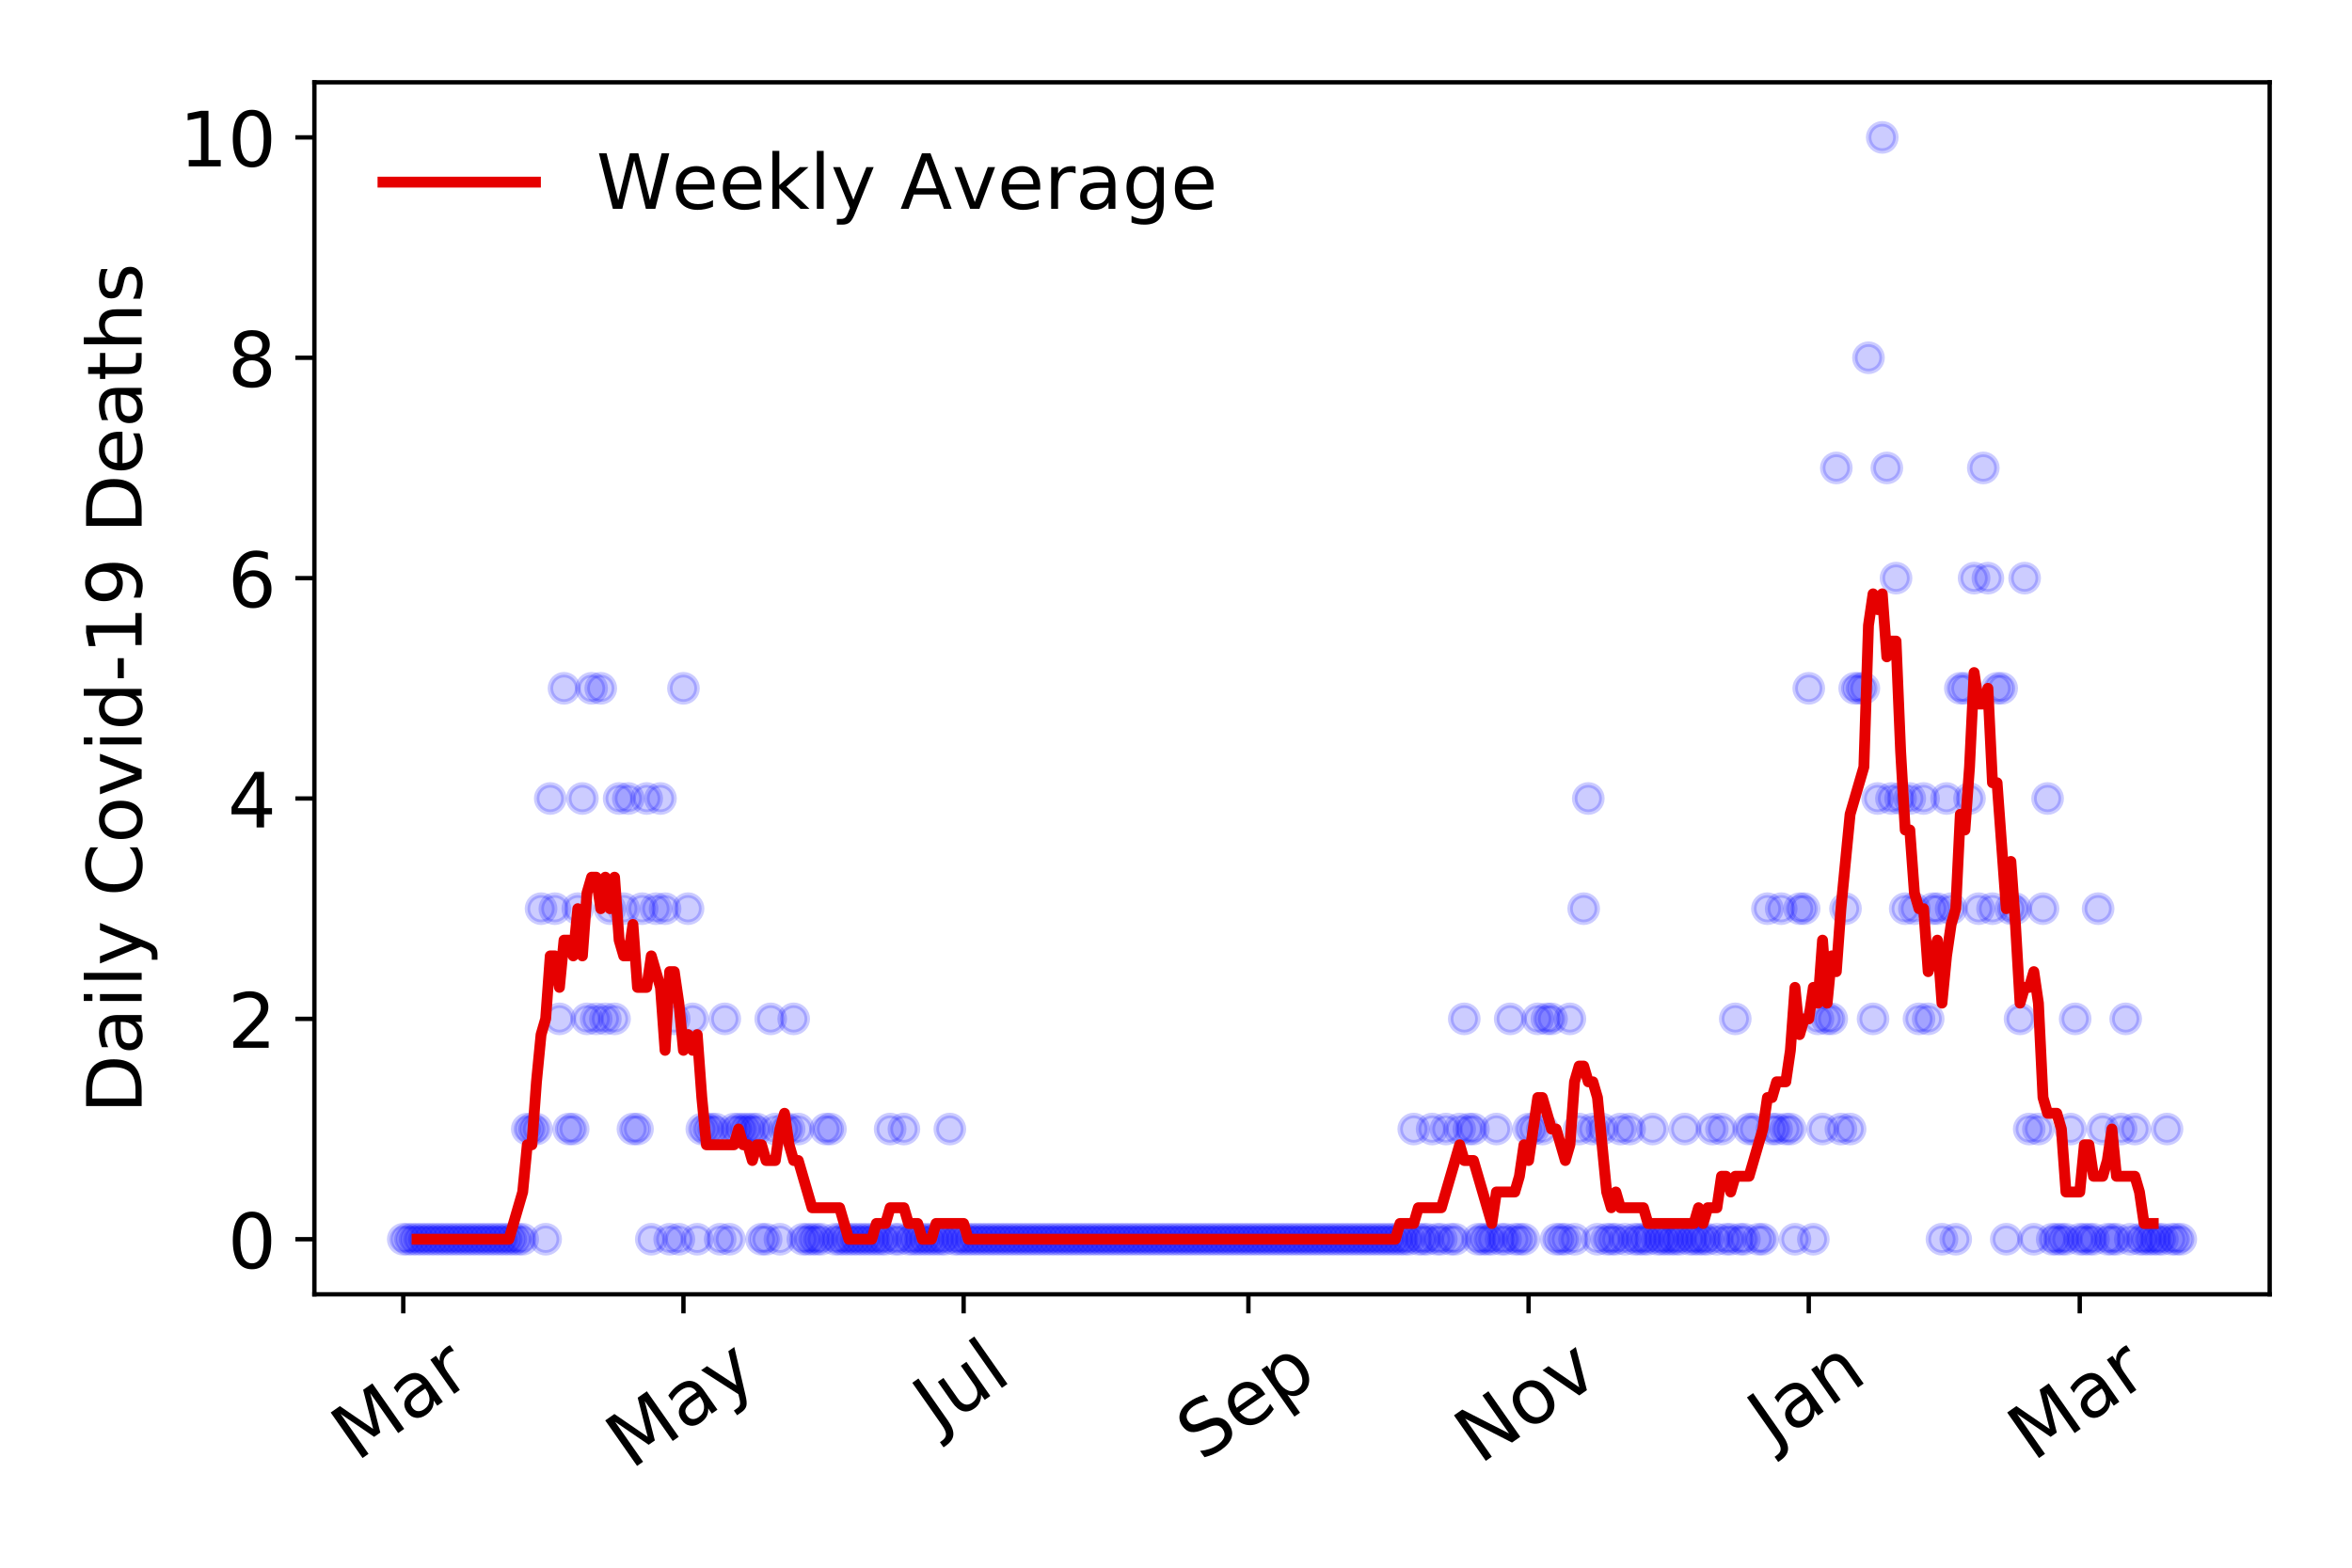 <?xml version="1.0" encoding="utf-8" standalone="no"?>
<!DOCTYPE svg PUBLIC "-//W3C//DTD SVG 1.1//EN"
  "http://www.w3.org/Graphics/SVG/1.1/DTD/svg11.dtd">
<!-- Created with matplotlib (https://matplotlib.org/) -->
<svg height="288pt" version="1.1" viewBox="0 0 432 288" width="432pt" xmlns="http://www.w3.org/2000/svg" xmlns:xlink="http://www.w3.org/1999/xlink">
 <defs>
  <style type="text/css">
*{stroke-linecap:butt;stroke-linejoin:round;}
  </style>
 </defs>
 <g id="figure_1">
  <g id="patch_1">
   <path d="M 0 288 
L 432 288 
L 432 0 
L 0 0 
z
" style="fill:#ffffff;"/>
  </g>
  <g id="axes_1">
   <g id="patch_2">
    <path d="M 57.745 237.778 
L 416.88 237.778 
L 416.88 15.12 
L 57.745 15.12 
z
" style="fill:#ffffff;"/>
   </g>
   <g id="matplotlib.axis_1">
    <g id="xtick_1">
     <g id="line2d_1">
      <defs>
       <path d="M 0 0 
L 0 3.5 
" id="m6701cb6315" style="stroke:#000000;stroke-width:0.8;"/>
      </defs>
      <g>
       <use style="stroke:#000000;stroke-width:0.8;" x="74.069" xlink:href="#m6701cb6315" y="237.778"/>
      </g>
     </g>
     <g id="text_1">
      <!-- Mar -->
      <defs>
       <path d="M 9.812 72.906 
L 24.516 72.906 
L 43.109 23.297 
L 61.812 72.906 
L 76.516 72.906 
L 76.516 0 
L 66.891 0 
L 66.891 64.016 
L 48.094 14.016 
L 38.188 14.016 
L 19.391 64.016 
L 19.391 0 
L 9.812 0 
z
" id="DejaVuSans-77"/>
       <path d="M 34.281 27.484 
Q 23.391 27.484 19.188 25 
Q 14.984 22.516 14.984 16.5 
Q 14.984 11.719 18.141 8.906 
Q 21.297 6.109 26.703 6.109 
Q 34.188 6.109 38.703 11.406 
Q 43.219 16.703 43.219 25.484 
L 43.219 27.484 
z
M 52.203 31.203 
L 52.203 0 
L 43.219 0 
L 43.219 8.297 
Q 40.141 3.328 35.547 0.953 
Q 30.953 -1.422 24.312 -1.422 
Q 15.922 -1.422 10.953 3.297 
Q 6 8.016 6 15.922 
Q 6 25.141 12.172 29.828 
Q 18.359 34.516 30.609 34.516 
L 43.219 34.516 
L 43.219 35.406 
Q 43.219 41.609 39.141 45 
Q 35.062 48.391 27.688 48.391 
Q 23 48.391 18.547 47.266 
Q 14.109 46.141 10.016 43.891 
L 10.016 52.203 
Q 14.938 54.109 19.578 55.047 
Q 24.219 56 28.609 56 
Q 40.484 56 46.344 49.844 
Q 52.203 43.703 52.203 31.203 
z
" id="DejaVuSans-97"/>
       <path d="M 41.109 46.297 
Q 39.594 47.172 37.812 47.578 
Q 36.031 48 33.891 48 
Q 26.266 48 22.188 43.047 
Q 18.109 38.094 18.109 28.812 
L 18.109 0 
L 9.078 0 
L 9.078 54.688 
L 18.109 54.688 
L 18.109 46.188 
Q 20.953 51.172 25.484 53.578 
Q 30.031 56 36.531 56 
Q 37.453 56 38.578 55.875 
Q 39.703 55.766 41.062 55.516 
z
" id="DejaVuSans-114"/>
      </defs>
      <g transform="translate(65.467 268.643)rotate(-35)scale(0.14 -0.14)">
       <use xlink:href="#DejaVuSans-77"/>
       <use x="86.279" xlink:href="#DejaVuSans-97"/>
       <use x="147.559" xlink:href="#DejaVuSans-114"/>
      </g>
     </g>
    </g>
    <g id="xtick_2">
     <g id="line2d_2">
      <g>
       <use style="stroke:#000000;stroke-width:0.8;" x="125.531" xlink:href="#m6701cb6315" y="237.778"/>
      </g>
     </g>
     <g id="text_2">
      <!-- May -->
      <defs>
       <path d="M 32.172 -5.078 
Q 28.375 -14.844 24.75 -17.812 
Q 21.141 -20.797 15.094 -20.797 
L 7.906 -20.797 
L 7.906 -13.281 
L 13.188 -13.281 
Q 16.891 -13.281 18.938 -11.516 
Q 21 -9.766 23.484 -3.219 
L 25.094 0.875 
L 2.984 54.688 
L 12.5 54.688 
L 29.594 11.922 
L 46.688 54.688 
L 56.203 54.688 
z
" id="DejaVuSans-121"/>
      </defs>
      <g transform="translate(115.892 270.094)rotate(-35)scale(0.14 -0.14)">
       <use xlink:href="#DejaVuSans-77"/>
       <use x="86.279" xlink:href="#DejaVuSans-97"/>
       <use x="147.559" xlink:href="#DejaVuSans-121"/>
      </g>
     </g>
    </g>
    <g id="xtick_3">
     <g id="line2d_3">
      <g>
       <use style="stroke:#000000;stroke-width:0.8;" x="176.993" xlink:href="#m6701cb6315" y="237.778"/>
      </g>
     </g>
     <g id="text_3">
      <!-- Jul -->
      <defs>
       <path d="M 9.812 72.906 
L 19.672 72.906 
L 19.672 5.078 
Q 19.672 -8.109 14.672 -14.062 
Q 9.672 -20.016 -1.422 -20.016 
L -5.172 -20.016 
L -5.172 -11.719 
L -2.094 -11.719 
Q 4.438 -11.719 7.125 -8.047 
Q 9.812 -4.391 9.812 5.078 
z
" id="DejaVuSans-74"/>
       <path d="M 8.5 21.578 
L 8.5 54.688 
L 17.484 54.688 
L 17.484 21.922 
Q 17.484 14.156 20.5 10.266 
Q 23.531 6.391 29.594 6.391 
Q 36.859 6.391 41.078 11.031 
Q 45.312 15.672 45.312 23.688 
L 45.312 54.688 
L 54.297 54.688 
L 54.297 0 
L 45.312 0 
L 45.312 8.406 
Q 42.047 3.422 37.719 1 
Q 33.406 -1.422 27.688 -1.422 
Q 18.266 -1.422 13.375 4.438 
Q 8.5 10.297 8.5 21.578 
z
M 31.109 56 
z
" id="DejaVuSans-117"/>
       <path d="M 9.422 75.984 
L 18.406 75.984 
L 18.406 0 
L 9.422 0 
z
" id="DejaVuSans-108"/>
      </defs>
      <g transform="translate(172.29 263.181)rotate(-35)scale(0.14 -0.14)">
       <use xlink:href="#DejaVuSans-74"/>
       <use x="29.492" xlink:href="#DejaVuSans-117"/>
       <use x="92.871" xlink:href="#DejaVuSans-108"/>
      </g>
     </g>
    </g>
    <g id="xtick_4">
     <g id="line2d_4">
      <g>
       <use style="stroke:#000000;stroke-width:0.8;" x="229.298" xlink:href="#m6701cb6315" y="237.778"/>
      </g>
     </g>
     <g id="text_4">
      <!-- Sep -->
      <defs>
       <path d="M 53.516 70.516 
L 53.516 60.891 
Q 47.906 63.578 42.922 64.891 
Q 37.938 66.219 33.297 66.219 
Q 25.25 66.219 20.875 63.094 
Q 16.5 59.969 16.5 54.203 
Q 16.5 49.359 19.406 46.891 
Q 22.312 44.438 30.422 42.922 
L 36.375 41.703 
Q 47.406 39.594 52.656 34.297 
Q 57.906 29 57.906 20.125 
Q 57.906 9.516 50.797 4.047 
Q 43.703 -1.422 29.984 -1.422 
Q 24.812 -1.422 18.969 -0.25 
Q 13.141 0.922 6.891 3.219 
L 6.891 13.375 
Q 12.891 10.016 18.656 8.297 
Q 24.422 6.594 29.984 6.594 
Q 38.422 6.594 43.016 9.906 
Q 47.609 13.234 47.609 19.391 
Q 47.609 24.75 44.312 27.781 
Q 41.016 30.812 33.5 32.328 
L 27.484 33.5 
Q 16.453 35.688 11.516 40.375 
Q 6.594 45.062 6.594 53.422 
Q 6.594 63.094 13.406 68.656 
Q 20.219 74.219 32.172 74.219 
Q 37.312 74.219 42.625 73.281 
Q 47.953 72.359 53.516 70.516 
z
" id="DejaVuSans-83"/>
       <path d="M 56.203 29.594 
L 56.203 25.203 
L 14.891 25.203 
Q 15.484 15.922 20.484 11.062 
Q 25.484 6.203 34.422 6.203 
Q 39.594 6.203 44.453 7.469 
Q 49.312 8.734 54.109 11.281 
L 54.109 2.781 
Q 49.266 0.734 44.188 -0.344 
Q 39.109 -1.422 33.891 -1.422 
Q 20.797 -1.422 13.156 6.188 
Q 5.516 13.812 5.516 26.812 
Q 5.516 40.234 12.766 48.109 
Q 20.016 56 32.328 56 
Q 43.359 56 49.781 48.891 
Q 56.203 41.797 56.203 29.594 
z
M 47.219 32.234 
Q 47.125 39.594 43.094 43.984 
Q 39.062 48.391 32.422 48.391 
Q 24.906 48.391 20.391 44.141 
Q 15.875 39.891 15.188 32.172 
z
" id="DejaVuSans-101"/>
       <path d="M 18.109 8.203 
L 18.109 -20.797 
L 9.078 -20.797 
L 9.078 54.688 
L 18.109 54.688 
L 18.109 46.391 
Q 20.953 51.266 25.266 53.625 
Q 29.594 56 35.594 56 
Q 45.562 56 51.781 48.094 
Q 58.016 40.188 58.016 27.297 
Q 58.016 14.406 51.781 6.484 
Q 45.562 -1.422 35.594 -1.422 
Q 29.594 -1.422 25.266 0.953 
Q 20.953 3.328 18.109 8.203 
z
M 48.688 27.297 
Q 48.688 37.203 44.609 42.844 
Q 40.531 48.484 33.406 48.484 
Q 26.266 48.484 22.188 42.844 
Q 18.109 37.203 18.109 27.297 
Q 18.109 17.391 22.188 11.75 
Q 26.266 6.109 33.406 6.109 
Q 40.531 6.109 44.609 11.75 
Q 48.688 17.391 48.688 27.297 
z
" id="DejaVuSans-112"/>
      </defs>
      <g transform="translate(220.705 268.629)rotate(-35)scale(0.14 -0.14)">
       <use xlink:href="#DejaVuSans-83"/>
       <use x="63.477" xlink:href="#DejaVuSans-101"/>
       <use x="125" xlink:href="#DejaVuSans-112"/>
      </g>
     </g>
    </g>
    <g id="xtick_5">
     <g id="line2d_5">
      <g>
       <use style="stroke:#000000;stroke-width:0.8;" x="280.76" xlink:href="#m6701cb6315" y="237.778"/>
      </g>
     </g>
     <g id="text_5">
      <!-- Nov -->
      <defs>
       <path d="M 9.812 72.906 
L 23.094 72.906 
L 55.422 11.922 
L 55.422 72.906 
L 64.984 72.906 
L 64.984 0 
L 51.703 0 
L 19.391 60.984 
L 19.391 0 
L 9.812 0 
z
" id="DejaVuSans-78"/>
       <path d="M 30.609 48.391 
Q 23.391 48.391 19.188 42.75 
Q 14.984 37.109 14.984 27.297 
Q 14.984 17.484 19.156 11.844 
Q 23.344 6.203 30.609 6.203 
Q 37.797 6.203 41.984 11.859 
Q 46.188 17.531 46.188 27.297 
Q 46.188 37.016 41.984 42.703 
Q 37.797 48.391 30.609 48.391 
z
M 30.609 56 
Q 42.328 56 49.016 48.375 
Q 55.719 40.766 55.719 27.297 
Q 55.719 13.875 49.016 6.219 
Q 42.328 -1.422 30.609 -1.422 
Q 18.844 -1.422 12.172 6.219 
Q 5.516 13.875 5.516 27.297 
Q 5.516 40.766 12.172 48.375 
Q 18.844 56 30.609 56 
z
" id="DejaVuSans-111"/>
       <path d="M 2.984 54.688 
L 12.5 54.688 
L 29.594 8.797 
L 46.688 54.688 
L 56.203 54.688 
L 35.688 0 
L 23.484 0 
z
" id="DejaVuSans-118"/>
      </defs>
      <g transform="translate(271.783 269.166)rotate(-35)scale(0.14 -0.14)">
       <use xlink:href="#DejaVuSans-78"/>
       <use x="74.805" xlink:href="#DejaVuSans-111"/>
       <use x="135.986" xlink:href="#DejaVuSans-118"/>
      </g>
     </g>
    </g>
    <g id="xtick_6">
     <g id="line2d_6">
      <g>
       <use style="stroke:#000000;stroke-width:0.8;" x="332.221" xlink:href="#m6701cb6315" y="237.778"/>
      </g>
     </g>
     <g id="text_6">
      <!-- Jan -->
      <defs>
       <path d="M 54.891 33.016 
L 54.891 0 
L 45.906 0 
L 45.906 32.719 
Q 45.906 40.484 42.875 44.328 
Q 39.844 48.188 33.797 48.188 
Q 26.516 48.188 22.312 43.547 
Q 18.109 38.922 18.109 30.906 
L 18.109 0 
L 9.078 0 
L 9.078 54.688 
L 18.109 54.688 
L 18.109 46.188 
Q 21.344 51.125 25.703 53.562 
Q 30.078 56 35.797 56 
Q 45.219 56 50.047 50.172 
Q 54.891 44.344 54.891 33.016 
z
" id="DejaVuSans-110"/>
      </defs>
      <g transform="translate(325.598 265.871)rotate(-35)scale(0.14 -0.14)">
       <use xlink:href="#DejaVuSans-74"/>
       <use x="29.492" xlink:href="#DejaVuSans-97"/>
       <use x="90.771" xlink:href="#DejaVuSans-110"/>
      </g>
     </g>
    </g>
    <g id="xtick_7">
     <g id="line2d_7">
      <g>
       <use style="stroke:#000000;stroke-width:0.8;" x="381.996" xlink:href="#m6701cb6315" y="237.778"/>
      </g>
     </g>
     <g id="text_7">
      <!-- Mar -->
      <g transform="translate(373.393 268.643)rotate(-35)scale(0.14 -0.14)">
       <use xlink:href="#DejaVuSans-77"/>
       <use x="86.279" xlink:href="#DejaVuSans-97"/>
       <use x="147.559" xlink:href="#DejaVuSans-114"/>
      </g>
     </g>
    </g>
   </g>
   <g id="matplotlib.axis_2">
    <g id="ytick_1">
     <g id="line2d_8">
      <defs>
       <path d="M 0 0 
L -3.5 0 
" id="m7576e0f700" style="stroke:#000000;stroke-width:0.8;"/>
      </defs>
      <g>
       <use style="stroke:#000000;stroke-width:0.8;" x="57.745" xlink:href="#m7576e0f700" y="227.657"/>
      </g>
     </g>
     <g id="text_8">
      <!-- 0 -->
      <defs>
       <path d="M 31.781 66.406 
Q 24.172 66.406 20.328 58.906 
Q 16.5 51.422 16.5 36.375 
Q 16.5 21.391 20.328 13.891 
Q 24.172 6.391 31.781 6.391 
Q 39.453 6.391 43.281 13.891 
Q 47.125 21.391 47.125 36.375 
Q 47.125 51.422 43.281 58.906 
Q 39.453 66.406 31.781 66.406 
z
M 31.781 74.219 
Q 44.047 74.219 50.516 64.516 
Q 56.984 54.828 56.984 36.375 
Q 56.984 17.969 50.516 8.266 
Q 44.047 -1.422 31.781 -1.422 
Q 19.531 -1.422 13.062 8.266 
Q 6.594 17.969 6.594 36.375 
Q 6.594 54.828 13.062 64.516 
Q 19.531 74.219 31.781 74.219 
z
" id="DejaVuSans-48"/>
      </defs>
      <g transform="translate(41.837 232.976)scale(0.14 -0.14)">
       <use xlink:href="#DejaVuSans-48"/>
      </g>
     </g>
    </g>
    <g id="ytick_2">
     <g id="line2d_9">
      <g>
       <use style="stroke:#000000;stroke-width:0.8;" x="57.745" xlink:href="#m7576e0f700" y="187.174"/>
      </g>
     </g>
     <g id="text_9">
      <!-- 2 -->
      <defs>
       <path d="M 19.188 8.297 
L 53.609 8.297 
L 53.609 0 
L 7.328 0 
L 7.328 8.297 
Q 12.938 14.109 22.625 23.891 
Q 32.328 33.688 34.812 36.531 
Q 39.547 41.844 41.422 45.531 
Q 43.312 49.219 43.312 52.781 
Q 43.312 58.594 39.234 62.25 
Q 35.156 65.922 28.609 65.922 
Q 23.969 65.922 18.812 64.312 
Q 13.672 62.703 7.812 59.422 
L 7.812 69.391 
Q 13.766 71.781 18.938 73 
Q 24.125 74.219 28.422 74.219 
Q 39.75 74.219 46.484 68.547 
Q 53.219 62.891 53.219 53.422 
Q 53.219 48.922 51.531 44.891 
Q 49.859 40.875 45.406 35.406 
Q 44.188 33.984 37.641 27.219 
Q 31.109 20.453 19.188 8.297 
z
" id="DejaVuSans-50"/>
      </defs>
      <g transform="translate(41.837 192.493)scale(0.14 -0.14)">
       <use xlink:href="#DejaVuSans-50"/>
      </g>
     </g>
    </g>
    <g id="ytick_3">
     <g id="line2d_10">
      <g>
       <use style="stroke:#000000;stroke-width:0.8;" x="57.745" xlink:href="#m7576e0f700" y="146.691"/>
      </g>
     </g>
     <g id="text_10">
      <!-- 4 -->
      <defs>
       <path d="M 37.797 64.312 
L 12.891 25.391 
L 37.797 25.391 
z
M 35.203 72.906 
L 47.609 72.906 
L 47.609 25.391 
L 58.016 25.391 
L 58.016 17.188 
L 47.609 17.188 
L 47.609 0 
L 37.797 0 
L 37.797 17.188 
L 4.891 17.188 
L 4.891 26.703 
z
" id="DejaVuSans-52"/>
      </defs>
      <g transform="translate(41.837 152.01)scale(0.14 -0.14)">
       <use xlink:href="#DejaVuSans-52"/>
      </g>
     </g>
    </g>
    <g id="ytick_4">
     <g id="line2d_11">
      <g>
       <use style="stroke:#000000;stroke-width:0.8;" x="57.745" xlink:href="#m7576e0f700" y="106.207"/>
      </g>
     </g>
     <g id="text_11">
      <!-- 6 -->
      <defs>
       <path d="M 33.016 40.375 
Q 26.375 40.375 22.484 35.828 
Q 18.609 31.297 18.609 23.391 
Q 18.609 15.531 22.484 10.953 
Q 26.375 6.391 33.016 6.391 
Q 39.656 6.391 43.531 10.953 
Q 47.406 15.531 47.406 23.391 
Q 47.406 31.297 43.531 35.828 
Q 39.656 40.375 33.016 40.375 
z
M 52.594 71.297 
L 52.594 62.312 
Q 48.875 64.062 45.094 64.984 
Q 41.312 65.922 37.594 65.922 
Q 27.828 65.922 22.672 59.328 
Q 17.531 52.734 16.797 39.406 
Q 19.672 43.656 24.016 45.922 
Q 28.375 48.188 33.594 48.188 
Q 44.578 48.188 50.953 41.516 
Q 57.328 34.859 57.328 23.391 
Q 57.328 12.156 50.688 5.359 
Q 44.047 -1.422 33.016 -1.422 
Q 20.359 -1.422 13.672 8.266 
Q 6.984 17.969 6.984 36.375 
Q 6.984 53.656 15.188 63.938 
Q 23.391 74.219 37.203 74.219 
Q 40.922 74.219 44.703 73.484 
Q 48.484 72.75 52.594 71.297 
z
" id="DejaVuSans-54"/>
      </defs>
      <g transform="translate(41.837 111.526)scale(0.14 -0.14)">
       <use xlink:href="#DejaVuSans-54"/>
      </g>
     </g>
    </g>
    <g id="ytick_5">
     <g id="line2d_12">
      <g>
       <use style="stroke:#000000;stroke-width:0.8;" x="57.745" xlink:href="#m7576e0f700" y="65.724"/>
      </g>
     </g>
     <g id="text_12">
      <!-- 8 -->
      <defs>
       <path d="M 31.781 34.625 
Q 24.75 34.625 20.719 30.859 
Q 16.703 27.094 16.703 20.516 
Q 16.703 13.922 20.719 10.156 
Q 24.75 6.391 31.781 6.391 
Q 38.812 6.391 42.859 10.172 
Q 46.922 13.969 46.922 20.516 
Q 46.922 27.094 42.891 30.859 
Q 38.875 34.625 31.781 34.625 
z
M 21.922 38.812 
Q 15.578 40.375 12.031 44.719 
Q 8.5 49.078 8.5 55.328 
Q 8.5 64.062 14.719 69.141 
Q 20.953 74.219 31.781 74.219 
Q 42.672 74.219 48.875 69.141 
Q 55.078 64.062 55.078 55.328 
Q 55.078 49.078 51.531 44.719 
Q 48 40.375 41.703 38.812 
Q 48.828 37.156 52.797 32.312 
Q 56.781 27.484 56.781 20.516 
Q 56.781 9.906 50.312 4.234 
Q 43.844 -1.422 31.781 -1.422 
Q 19.734 -1.422 13.25 4.234 
Q 6.781 9.906 6.781 20.516 
Q 6.781 27.484 10.781 32.312 
Q 14.797 37.156 21.922 38.812 
z
M 18.312 54.391 
Q 18.312 48.734 21.844 45.562 
Q 25.391 42.391 31.781 42.391 
Q 38.141 42.391 41.719 45.562 
Q 45.312 48.734 45.312 54.391 
Q 45.312 60.062 41.719 63.234 
Q 38.141 66.406 31.781 66.406 
Q 25.391 66.406 21.844 63.234 
Q 18.312 60.062 18.312 54.391 
z
" id="DejaVuSans-56"/>
      </defs>
      <g transform="translate(41.837 71.043)scale(0.14 -0.14)">
       <use xlink:href="#DejaVuSans-56"/>
      </g>
     </g>
    </g>
    <g id="ytick_6">
     <g id="line2d_13">
      <g>
       <use style="stroke:#000000;stroke-width:0.8;" x="57.745" xlink:href="#m7576e0f700" y="25.241"/>
      </g>
     </g>
     <g id="text_13">
      <!-- 10 -->
      <defs>
       <path d="M 12.406 8.297 
L 28.516 8.297 
L 28.516 63.922 
L 10.984 60.406 
L 10.984 69.391 
L 28.422 72.906 
L 38.281 72.906 
L 38.281 8.297 
L 54.391 8.297 
L 54.391 0 
L 12.406 0 
z
" id="DejaVuSans-49"/>
      </defs>
      <g transform="translate(32.93 30.56)scale(0.14 -0.14)">
       <use xlink:href="#DejaVuSans-49"/>
       <use x="63.623" xlink:href="#DejaVuSans-48"/>
      </g>
     </g>
    </g>
    <g id="text_14">
     <!-- Daily Covid-19 Deaths -->
     <defs>
      <path d="M 19.672 64.797 
L 19.672 8.109 
L 31.594 8.109 
Q 46.688 8.109 53.688 14.938 
Q 60.688 21.781 60.688 36.531 
Q 60.688 51.172 53.688 57.984 
Q 46.688 64.797 31.594 64.797 
z
M 9.812 72.906 
L 30.078 72.906 
Q 51.266 72.906 61.172 64.094 
Q 71.094 55.281 71.094 36.531 
Q 71.094 17.672 61.125 8.828 
Q 51.172 0 30.078 0 
L 9.812 0 
z
" id="DejaVuSans-68"/>
      <path d="M 9.422 54.688 
L 18.406 54.688 
L 18.406 0 
L 9.422 0 
z
M 9.422 75.984 
L 18.406 75.984 
L 18.406 64.594 
L 9.422 64.594 
z
" id="DejaVuSans-105"/>
      <path id="DejaVuSans-32"/>
      <path d="M 64.406 67.281 
L 64.406 56.891 
Q 59.422 61.531 53.781 63.812 
Q 48.141 66.109 41.797 66.109 
Q 29.297 66.109 22.656 58.469 
Q 16.016 50.828 16.016 36.375 
Q 16.016 21.969 22.656 14.328 
Q 29.297 6.688 41.797 6.688 
Q 48.141 6.688 53.781 8.984 
Q 59.422 11.281 64.406 15.922 
L 64.406 5.609 
Q 59.234 2.094 53.438 0.328 
Q 47.656 -1.422 41.219 -1.422 
Q 24.656 -1.422 15.125 8.703 
Q 5.609 18.844 5.609 36.375 
Q 5.609 53.953 15.125 64.078 
Q 24.656 74.219 41.219 74.219 
Q 47.75 74.219 53.531 72.484 
Q 59.328 70.75 64.406 67.281 
z
" id="DejaVuSans-67"/>
      <path d="M 45.406 46.391 
L 45.406 75.984 
L 54.391 75.984 
L 54.391 0 
L 45.406 0 
L 45.406 8.203 
Q 42.578 3.328 38.25 0.953 
Q 33.938 -1.422 27.875 -1.422 
Q 17.969 -1.422 11.734 6.484 
Q 5.516 14.406 5.516 27.297 
Q 5.516 40.188 11.734 48.094 
Q 17.969 56 27.875 56 
Q 33.938 56 38.25 53.625 
Q 42.578 51.266 45.406 46.391 
z
M 14.797 27.297 
Q 14.797 17.391 18.875 11.75 
Q 22.953 6.109 30.078 6.109 
Q 37.203 6.109 41.297 11.75 
Q 45.406 17.391 45.406 27.297 
Q 45.406 37.203 41.297 42.844 
Q 37.203 48.484 30.078 48.484 
Q 22.953 48.484 18.875 42.844 
Q 14.797 37.203 14.797 27.297 
z
" id="DejaVuSans-100"/>
      <path d="M 4.891 31.391 
L 31.203 31.391 
L 31.203 23.391 
L 4.891 23.391 
z
" id="DejaVuSans-45"/>
      <path d="M 10.984 1.516 
L 10.984 10.5 
Q 14.703 8.734 18.5 7.812 
Q 22.312 6.891 25.984 6.891 
Q 35.75 6.891 40.891 13.453 
Q 46.047 20.016 46.781 33.406 
Q 43.953 29.203 39.594 26.953 
Q 35.25 24.703 29.984 24.703 
Q 19.047 24.703 12.672 31.312 
Q 6.297 37.938 6.297 49.422 
Q 6.297 60.641 12.938 67.422 
Q 19.578 74.219 30.609 74.219 
Q 43.266 74.219 49.922 64.516 
Q 56.594 54.828 56.594 36.375 
Q 56.594 19.141 48.406 8.859 
Q 40.234 -1.422 26.422 -1.422 
Q 22.703 -1.422 18.891 -0.688 
Q 15.094 0.047 10.984 1.516 
z
M 30.609 32.422 
Q 37.25 32.422 41.125 36.953 
Q 45.016 41.5 45.016 49.422 
Q 45.016 57.281 41.125 61.844 
Q 37.25 66.406 30.609 66.406 
Q 23.969 66.406 20.094 61.844 
Q 16.219 57.281 16.219 49.422 
Q 16.219 41.5 20.094 36.953 
Q 23.969 32.422 30.609 32.422 
z
" id="DejaVuSans-57"/>
      <path d="M 18.312 70.219 
L 18.312 54.688 
L 36.812 54.688 
L 36.812 47.703 
L 18.312 47.703 
L 18.312 18.016 
Q 18.312 11.328 20.141 9.422 
Q 21.969 7.516 27.594 7.516 
L 36.812 7.516 
L 36.812 0 
L 27.594 0 
Q 17.188 0 13.234 3.875 
Q 9.281 7.766 9.281 18.016 
L 9.281 47.703 
L 2.688 47.703 
L 2.688 54.688 
L 9.281 54.688 
L 9.281 70.219 
z
" id="DejaVuSans-116"/>
      <path d="M 54.891 33.016 
L 54.891 0 
L 45.906 0 
L 45.906 32.719 
Q 45.906 40.484 42.875 44.328 
Q 39.844 48.188 33.797 48.188 
Q 26.516 48.188 22.312 43.547 
Q 18.109 38.922 18.109 30.906 
L 18.109 0 
L 9.078 0 
L 9.078 75.984 
L 18.109 75.984 
L 18.109 46.188 
Q 21.344 51.125 25.703 53.562 
Q 30.078 56 35.797 56 
Q 45.219 56 50.047 50.172 
Q 54.891 44.344 54.891 33.016 
z
" id="DejaVuSans-104"/>
      <path d="M 44.281 53.078 
L 44.281 44.578 
Q 40.484 46.531 36.375 47.5 
Q 32.281 48.484 27.875 48.484 
Q 21.188 48.484 17.844 46.438 
Q 14.5 44.391 14.5 40.281 
Q 14.5 37.156 16.891 35.375 
Q 19.281 33.594 26.516 31.984 
L 29.594 31.297 
Q 39.156 29.25 43.188 25.516 
Q 47.219 21.781 47.219 15.094 
Q 47.219 7.469 41.188 3.016 
Q 35.156 -1.422 24.609 -1.422 
Q 20.219 -1.422 15.453 -0.562 
Q 10.688 0.297 5.422 2 
L 5.422 11.281 
Q 10.406 8.688 15.234 7.391 
Q 20.062 6.109 24.812 6.109 
Q 31.156 6.109 34.562 8.281 
Q 37.984 10.453 37.984 14.406 
Q 37.984 18.062 35.516 20.016 
Q 33.062 21.969 24.703 23.781 
L 21.578 24.516 
Q 13.234 26.266 9.516 29.906 
Q 5.812 33.547 5.812 39.891 
Q 5.812 47.609 11.281 51.797 
Q 16.75 56 26.812 56 
Q 31.781 56 36.172 55.266 
Q 40.578 54.547 44.281 53.078 
z
" id="DejaVuSans-115"/>
     </defs>
     <g transform="translate(26.018 204.56)rotate(-90)scale(0.14 -0.14)">
      <use xlink:href="#DejaVuSans-68"/>
      <use x="77.002" xlink:href="#DejaVuSans-97"/>
      <use x="138.281" xlink:href="#DejaVuSans-105"/>
      <use x="166.064" xlink:href="#DejaVuSans-108"/>
      <use x="193.848" xlink:href="#DejaVuSans-121"/>
      <use x="253.027" xlink:href="#DejaVuSans-32"/>
      <use x="284.814" xlink:href="#DejaVuSans-67"/>
      <use x="354.639" xlink:href="#DejaVuSans-111"/>
      <use x="415.82" xlink:href="#DejaVuSans-118"/>
      <use x="475" xlink:href="#DejaVuSans-105"/>
      <use x="502.783" xlink:href="#DejaVuSans-100"/>
      <use x="566.26" xlink:href="#DejaVuSans-45"/>
      <use x="602.344" xlink:href="#DejaVuSans-49"/>
      <use x="665.967" xlink:href="#DejaVuSans-57"/>
      <use x="729.59" xlink:href="#DejaVuSans-32"/>
      <use x="761.377" xlink:href="#DejaVuSans-68"/>
      <use x="838.379" xlink:href="#DejaVuSans-101"/>
      <use x="899.902" xlink:href="#DejaVuSans-97"/>
      <use x="961.182" xlink:href="#DejaVuSans-116"/>
      <use x="1000.391" xlink:href="#DejaVuSans-104"/>
      <use x="1063.77" xlink:href="#DejaVuSans-115"/>
     </g>
    </g>
   </g>
   <g id="line2d_14">
    <defs>
     <path d="M 0 2.5 
C 0.663 2.5 1.299 2.237 1.768 1.768 
C 2.237 1.299 2.5 0.663 2.5 0 
C 2.5 -0.663 2.237 -1.299 1.768 -1.768 
C 1.299 -2.237 0.663 -2.5 0 -2.5 
C -0.663 -2.5 -1.299 -2.237 -1.768 -1.768 
C -2.237 -1.299 -2.5 -0.663 -2.5 0 
C -2.5 0.663 -2.237 1.299 -1.768 1.768 
C -1.299 2.237 -0.663 2.5 0 2.5 
z
" id="mfcca5405c5" style="stroke:#0000ff;stroke-opacity:0.2;"/>
    </defs>
    <g clip-path="url(#p5ea4b1f047)">
     <use style="fill:#0000ff;fill-opacity:0.2;stroke:#0000ff;stroke-opacity:0.2;" x="74.069" xlink:href="#mfcca5405c5" y="227.657"/>
     <use style="fill:#0000ff;fill-opacity:0.2;stroke:#0000ff;stroke-opacity:0.2;" x="74.913" xlink:href="#mfcca5405c5" y="227.657"/>
     <use style="fill:#0000ff;fill-opacity:0.2;stroke:#0000ff;stroke-opacity:0.2;" x="75.757" xlink:href="#mfcca5405c5" y="227.657"/>
     <use style="fill:#0000ff;fill-opacity:0.2;stroke:#0000ff;stroke-opacity:0.2;" x="76.6" xlink:href="#mfcca5405c5" y="227.657"/>
     <use style="fill:#0000ff;fill-opacity:0.2;stroke:#0000ff;stroke-opacity:0.2;" x="77.444" xlink:href="#mfcca5405c5" y="227.657"/>
     <use style="fill:#0000ff;fill-opacity:0.2;stroke:#0000ff;stroke-opacity:0.2;" x="78.287" xlink:href="#mfcca5405c5" y="227.657"/>
     <use style="fill:#0000ff;fill-opacity:0.2;stroke:#0000ff;stroke-opacity:0.2;" x="79.131" xlink:href="#mfcca5405c5" y="227.657"/>
     <use style="fill:#0000ff;fill-opacity:0.2;stroke:#0000ff;stroke-opacity:0.2;" x="79.975" xlink:href="#mfcca5405c5" y="227.657"/>
     <use style="fill:#0000ff;fill-opacity:0.2;stroke:#0000ff;stroke-opacity:0.2;" x="80.818" xlink:href="#mfcca5405c5" y="227.657"/>
     <use style="fill:#0000ff;fill-opacity:0.2;stroke:#0000ff;stroke-opacity:0.2;" x="81.662" xlink:href="#mfcca5405c5" y="227.657"/>
     <use style="fill:#0000ff;fill-opacity:0.2;stroke:#0000ff;stroke-opacity:0.2;" x="82.506" xlink:href="#mfcca5405c5" y="227.657"/>
     <use style="fill:#0000ff;fill-opacity:0.2;stroke:#0000ff;stroke-opacity:0.2;" x="83.349" xlink:href="#mfcca5405c5" y="227.657"/>
     <use style="fill:#0000ff;fill-opacity:0.2;stroke:#0000ff;stroke-opacity:0.2;" x="84.193" xlink:href="#mfcca5405c5" y="227.657"/>
     <use style="fill:#0000ff;fill-opacity:0.2;stroke:#0000ff;stroke-opacity:0.2;" x="85.037" xlink:href="#mfcca5405c5" y="227.657"/>
     <use style="fill:#0000ff;fill-opacity:0.2;stroke:#0000ff;stroke-opacity:0.2;" x="85.88" xlink:href="#mfcca5405c5" y="227.657"/>
     <use style="fill:#0000ff;fill-opacity:0.2;stroke:#0000ff;stroke-opacity:0.2;" x="86.724" xlink:href="#mfcca5405c5" y="227.657"/>
     <use style="fill:#0000ff;fill-opacity:0.2;stroke:#0000ff;stroke-opacity:0.2;" x="87.567" xlink:href="#mfcca5405c5" y="227.657"/>
     <use style="fill:#0000ff;fill-opacity:0.2;stroke:#0000ff;stroke-opacity:0.2;" x="88.411" xlink:href="#mfcca5405c5" y="227.657"/>
     <use style="fill:#0000ff;fill-opacity:0.2;stroke:#0000ff;stroke-opacity:0.2;" x="89.255" xlink:href="#mfcca5405c5" y="227.657"/>
     <use style="fill:#0000ff;fill-opacity:0.2;stroke:#0000ff;stroke-opacity:0.2;" x="90.098" xlink:href="#mfcca5405c5" y="227.657"/>
     <use style="fill:#0000ff;fill-opacity:0.2;stroke:#0000ff;stroke-opacity:0.2;" x="90.942" xlink:href="#mfcca5405c5" y="227.657"/>
     <use style="fill:#0000ff;fill-opacity:0.2;stroke:#0000ff;stroke-opacity:0.2;" x="91.786" xlink:href="#mfcca5405c5" y="227.657"/>
     <use style="fill:#0000ff;fill-opacity:0.2;stroke:#0000ff;stroke-opacity:0.2;" x="92.629" xlink:href="#mfcca5405c5" y="227.657"/>
     <use style="fill:#0000ff;fill-opacity:0.2;stroke:#0000ff;stroke-opacity:0.2;" x="93.473" xlink:href="#mfcca5405c5" y="227.657"/>
     <use style="fill:#0000ff;fill-opacity:0.2;stroke:#0000ff;stroke-opacity:0.2;" x="94.317" xlink:href="#mfcca5405c5" y="227.657"/>
     <use style="fill:#0000ff;fill-opacity:0.2;stroke:#0000ff;stroke-opacity:0.2;" x="95.16" xlink:href="#mfcca5405c5" y="227.657"/>
     <use style="fill:#0000ff;fill-opacity:0.2;stroke:#0000ff;stroke-opacity:0.2;" x="96.004" xlink:href="#mfcca5405c5" y="227.657"/>
     <use style="fill:#0000ff;fill-opacity:0.2;stroke:#0000ff;stroke-opacity:0.2;" x="96.847" xlink:href="#mfcca5405c5" y="207.416"/>
     <use style="fill:#0000ff;fill-opacity:0.2;stroke:#0000ff;stroke-opacity:0.2;" x="97.691" xlink:href="#mfcca5405c5" y="207.416"/>
     <use style="fill:#0000ff;fill-opacity:0.2;stroke:#0000ff;stroke-opacity:0.2;" x="98.535" xlink:href="#mfcca5405c5" y="207.416"/>
     <use style="fill:#0000ff;fill-opacity:0.2;stroke:#0000ff;stroke-opacity:0.2;" x="99.378" xlink:href="#mfcca5405c5" y="166.932"/>
     <use style="fill:#0000ff;fill-opacity:0.2;stroke:#0000ff;stroke-opacity:0.2;" x="100.222" xlink:href="#mfcca5405c5" y="227.657"/>
     <use style="fill:#0000ff;fill-opacity:0.2;stroke:#0000ff;stroke-opacity:0.2;" x="101.066" xlink:href="#mfcca5405c5" y="146.691"/>
     <use style="fill:#0000ff;fill-opacity:0.2;stroke:#0000ff;stroke-opacity:0.2;" x="101.909" xlink:href="#mfcca5405c5" y="166.932"/>
     <use style="fill:#0000ff;fill-opacity:0.2;stroke:#0000ff;stroke-opacity:0.2;" x="102.753" xlink:href="#mfcca5405c5" y="187.174"/>
     <use style="fill:#0000ff;fill-opacity:0.2;stroke:#0000ff;stroke-opacity:0.2;" x="103.597" xlink:href="#mfcca5405c5" y="126.449"/>
     <use style="fill:#0000ff;fill-opacity:0.2;stroke:#0000ff;stroke-opacity:0.2;" x="104.44" xlink:href="#mfcca5405c5" y="207.416"/>
     <use style="fill:#0000ff;fill-opacity:0.2;stroke:#0000ff;stroke-opacity:0.2;" x="105.284" xlink:href="#mfcca5405c5" y="207.416"/>
     <use style="fill:#0000ff;fill-opacity:0.2;stroke:#0000ff;stroke-opacity:0.2;" x="106.127" xlink:href="#mfcca5405c5" y="166.932"/>
     <use style="fill:#0000ff;fill-opacity:0.2;stroke:#0000ff;stroke-opacity:0.2;" x="106.971" xlink:href="#mfcca5405c5" y="146.691"/>
     <use style="fill:#0000ff;fill-opacity:0.2;stroke:#0000ff;stroke-opacity:0.2;" x="107.815" xlink:href="#mfcca5405c5" y="187.174"/>
     <use style="fill:#0000ff;fill-opacity:0.2;stroke:#0000ff;stroke-opacity:0.2;" x="108.658" xlink:href="#mfcca5405c5" y="126.449"/>
     <use style="fill:#0000ff;fill-opacity:0.2;stroke:#0000ff;stroke-opacity:0.2;" x="109.502" xlink:href="#mfcca5405c5" y="187.174"/>
     <use style="fill:#0000ff;fill-opacity:0.2;stroke:#0000ff;stroke-opacity:0.2;" x="110.346" xlink:href="#mfcca5405c5" y="126.449"/>
     <use style="fill:#0000ff;fill-opacity:0.2;stroke:#0000ff;stroke-opacity:0.2;" x="111.189" xlink:href="#mfcca5405c5" y="187.174"/>
     <use style="fill:#0000ff;fill-opacity:0.2;stroke:#0000ff;stroke-opacity:0.2;" x="112.033" xlink:href="#mfcca5405c5" y="166.932"/>
     <use style="fill:#0000ff;fill-opacity:0.2;stroke:#0000ff;stroke-opacity:0.2;" x="112.876" xlink:href="#mfcca5405c5" y="187.174"/>
     <use style="fill:#0000ff;fill-opacity:0.2;stroke:#0000ff;stroke-opacity:0.2;" x="113.72" xlink:href="#mfcca5405c5" y="146.691"/>
     <use style="fill:#0000ff;fill-opacity:0.2;stroke:#0000ff;stroke-opacity:0.2;" x="114.564" xlink:href="#mfcca5405c5" y="166.932"/>
     <use style="fill:#0000ff;fill-opacity:0.2;stroke:#0000ff;stroke-opacity:0.2;" x="115.407" xlink:href="#mfcca5405c5" y="146.691"/>
     <use style="fill:#0000ff;fill-opacity:0.2;stroke:#0000ff;stroke-opacity:0.2;" x="116.251" xlink:href="#mfcca5405c5" y="207.416"/>
     <use style="fill:#0000ff;fill-opacity:0.2;stroke:#0000ff;stroke-opacity:0.2;" x="117.095" xlink:href="#mfcca5405c5" y="207.416"/>
     <use style="fill:#0000ff;fill-opacity:0.2;stroke:#0000ff;stroke-opacity:0.2;" x="117.938" xlink:href="#mfcca5405c5" y="166.932"/>
     <use style="fill:#0000ff;fill-opacity:0.2;stroke:#0000ff;stroke-opacity:0.2;" x="118.782" xlink:href="#mfcca5405c5" y="146.691"/>
     <use style="fill:#0000ff;fill-opacity:0.2;stroke:#0000ff;stroke-opacity:0.2;" x="119.626" xlink:href="#mfcca5405c5" y="227.657"/>
     <use style="fill:#0000ff;fill-opacity:0.2;stroke:#0000ff;stroke-opacity:0.2;" x="120.469" xlink:href="#mfcca5405c5" y="166.932"/>
     <use style="fill:#0000ff;fill-opacity:0.2;stroke:#0000ff;stroke-opacity:0.2;" x="121.313" xlink:href="#mfcca5405c5" y="146.691"/>
     <use style="fill:#0000ff;fill-opacity:0.2;stroke:#0000ff;stroke-opacity:0.2;" x="122.156" xlink:href="#mfcca5405c5" y="166.932"/>
     <use style="fill:#0000ff;fill-opacity:0.2;stroke:#0000ff;stroke-opacity:0.2;" x="123" xlink:href="#mfcca5405c5" y="227.657"/>
     <use style="fill:#0000ff;fill-opacity:0.2;stroke:#0000ff;stroke-opacity:0.2;" x="123.844" xlink:href="#mfcca5405c5" y="187.174"/>
     <use style="fill:#0000ff;fill-opacity:0.2;stroke:#0000ff;stroke-opacity:0.2;" x="124.687" xlink:href="#mfcca5405c5" y="227.657"/>
     <use style="fill:#0000ff;fill-opacity:0.2;stroke:#0000ff;stroke-opacity:0.2;" x="125.531" xlink:href="#mfcca5405c5" y="126.449"/>
     <use style="fill:#0000ff;fill-opacity:0.2;stroke:#0000ff;stroke-opacity:0.2;" x="126.375" xlink:href="#mfcca5405c5" y="166.932"/>
     <use style="fill:#0000ff;fill-opacity:0.2;stroke:#0000ff;stroke-opacity:0.2;" x="127.218" xlink:href="#mfcca5405c5" y="187.174"/>
     <use style="fill:#0000ff;fill-opacity:0.2;stroke:#0000ff;stroke-opacity:0.2;" x="128.062" xlink:href="#mfcca5405c5" y="227.657"/>
     <use style="fill:#0000ff;fill-opacity:0.2;stroke:#0000ff;stroke-opacity:0.2;" x="128.906" xlink:href="#mfcca5405c5" y="207.416"/>
     <use style="fill:#0000ff;fill-opacity:0.2;stroke:#0000ff;stroke-opacity:0.2;" x="129.749" xlink:href="#mfcca5405c5" y="207.416"/>
     <use style="fill:#0000ff;fill-opacity:0.2;stroke:#0000ff;stroke-opacity:0.2;" x="130.593" xlink:href="#mfcca5405c5" y="207.416"/>
     <use style="fill:#0000ff;fill-opacity:0.2;stroke:#0000ff;stroke-opacity:0.2;" x="131.436" xlink:href="#mfcca5405c5" y="207.416"/>
     <use style="fill:#0000ff;fill-opacity:0.2;stroke:#0000ff;stroke-opacity:0.2;" x="132.28" xlink:href="#mfcca5405c5" y="227.657"/>
     <use style="fill:#0000ff;fill-opacity:0.2;stroke:#0000ff;stroke-opacity:0.2;" x="133.124" xlink:href="#mfcca5405c5" y="187.174"/>
     <use style="fill:#0000ff;fill-opacity:0.2;stroke:#0000ff;stroke-opacity:0.2;" x="133.967" xlink:href="#mfcca5405c5" y="227.657"/>
     <use style="fill:#0000ff;fill-opacity:0.2;stroke:#0000ff;stroke-opacity:0.2;" x="134.811" xlink:href="#mfcca5405c5" y="207.416"/>
     <use style="fill:#0000ff;fill-opacity:0.2;stroke:#0000ff;stroke-opacity:0.2;" x="135.655" xlink:href="#mfcca5405c5" y="207.416"/>
     <use style="fill:#0000ff;fill-opacity:0.2;stroke:#0000ff;stroke-opacity:0.2;" x="136.498" xlink:href="#mfcca5405c5" y="207.416"/>
     <use style="fill:#0000ff;fill-opacity:0.2;stroke:#0000ff;stroke-opacity:0.2;" x="137.342" xlink:href="#mfcca5405c5" y="207.416"/>
     <use style="fill:#0000ff;fill-opacity:0.2;stroke:#0000ff;stroke-opacity:0.2;" x="138.186" xlink:href="#mfcca5405c5" y="207.416"/>
     <use style="fill:#0000ff;fill-opacity:0.2;stroke:#0000ff;stroke-opacity:0.2;" x="139.029" xlink:href="#mfcca5405c5" y="207.416"/>
     <use style="fill:#0000ff;fill-opacity:0.2;stroke:#0000ff;stroke-opacity:0.2;" x="139.873" xlink:href="#mfcca5405c5" y="227.657"/>
     <use style="fill:#0000ff;fill-opacity:0.2;stroke:#0000ff;stroke-opacity:0.2;" x="140.716" xlink:href="#mfcca5405c5" y="227.657"/>
     <use style="fill:#0000ff;fill-opacity:0.2;stroke:#0000ff;stroke-opacity:0.2;" x="141.56" xlink:href="#mfcca5405c5" y="187.174"/>
     <use style="fill:#0000ff;fill-opacity:0.2;stroke:#0000ff;stroke-opacity:0.2;" x="142.404" xlink:href="#mfcca5405c5" y="207.416"/>
     <use style="fill:#0000ff;fill-opacity:0.2;stroke:#0000ff;stroke-opacity:0.2;" x="143.247" xlink:href="#mfcca5405c5" y="227.657"/>
     <use style="fill:#0000ff;fill-opacity:0.2;stroke:#0000ff;stroke-opacity:0.2;" x="144.091" xlink:href="#mfcca5405c5" y="207.416"/>
     <use style="fill:#0000ff;fill-opacity:0.2;stroke:#0000ff;stroke-opacity:0.2;" x="144.935" xlink:href="#mfcca5405c5" y="207.416"/>
     <use style="fill:#0000ff;fill-opacity:0.2;stroke:#0000ff;stroke-opacity:0.2;" x="145.778" xlink:href="#mfcca5405c5" y="187.174"/>
     <use style="fill:#0000ff;fill-opacity:0.2;stroke:#0000ff;stroke-opacity:0.2;" x="146.622" xlink:href="#mfcca5405c5" y="207.416"/>
     <use style="fill:#0000ff;fill-opacity:0.2;stroke:#0000ff;stroke-opacity:0.2;" x="147.465" xlink:href="#mfcca5405c5" y="227.657"/>
     <use style="fill:#0000ff;fill-opacity:0.2;stroke:#0000ff;stroke-opacity:0.2;" x="148.309" xlink:href="#mfcca5405c5" y="227.657"/>
     <use style="fill:#0000ff;fill-opacity:0.2;stroke:#0000ff;stroke-opacity:0.2;" x="149.153" xlink:href="#mfcca5405c5" y="227.657"/>
     <use style="fill:#0000ff;fill-opacity:0.2;stroke:#0000ff;stroke-opacity:0.2;" x="149.996" xlink:href="#mfcca5405c5" y="227.657"/>
     <use style="fill:#0000ff;fill-opacity:0.2;stroke:#0000ff;stroke-opacity:0.2;" x="150.84" xlink:href="#mfcca5405c5" y="227.657"/>
     <use style="fill:#0000ff;fill-opacity:0.2;stroke:#0000ff;stroke-opacity:0.2;" x="151.684" xlink:href="#mfcca5405c5" y="207.416"/>
     <use style="fill:#0000ff;fill-opacity:0.2;stroke:#0000ff;stroke-opacity:0.2;" x="152.527" xlink:href="#mfcca5405c5" y="207.416"/>
     <use style="fill:#0000ff;fill-opacity:0.2;stroke:#0000ff;stroke-opacity:0.2;" x="153.371" xlink:href="#mfcca5405c5" y="227.657"/>
     <use style="fill:#0000ff;fill-opacity:0.2;stroke:#0000ff;stroke-opacity:0.2;" x="154.215" xlink:href="#mfcca5405c5" y="227.657"/>
     <use style="fill:#0000ff;fill-opacity:0.2;stroke:#0000ff;stroke-opacity:0.2;" x="155.058" xlink:href="#mfcca5405c5" y="227.657"/>
     <use style="fill:#0000ff;fill-opacity:0.2;stroke:#0000ff;stroke-opacity:0.2;" x="155.902" xlink:href="#mfcca5405c5" y="227.657"/>
     <use style="fill:#0000ff;fill-opacity:0.2;stroke:#0000ff;stroke-opacity:0.2;" x="156.745" xlink:href="#mfcca5405c5" y="227.657"/>
     <use style="fill:#0000ff;fill-opacity:0.2;stroke:#0000ff;stroke-opacity:0.2;" x="157.589" xlink:href="#mfcca5405c5" y="227.657"/>
     <use style="fill:#0000ff;fill-opacity:0.2;stroke:#0000ff;stroke-opacity:0.2;" x="158.433" xlink:href="#mfcca5405c5" y="227.657"/>
     <use style="fill:#0000ff;fill-opacity:0.2;stroke:#0000ff;stroke-opacity:0.2;" x="159.276" xlink:href="#mfcca5405c5" y="227.657"/>
     <use style="fill:#0000ff;fill-opacity:0.2;stroke:#0000ff;stroke-opacity:0.2;" x="160.12" xlink:href="#mfcca5405c5" y="227.657"/>
     <use style="fill:#0000ff;fill-opacity:0.2;stroke:#0000ff;stroke-opacity:0.2;" x="160.964" xlink:href="#mfcca5405c5" y="227.657"/>
     <use style="fill:#0000ff;fill-opacity:0.2;stroke:#0000ff;stroke-opacity:0.2;" x="161.807" xlink:href="#mfcca5405c5" y="227.657"/>
     <use style="fill:#0000ff;fill-opacity:0.2;stroke:#0000ff;stroke-opacity:0.2;" x="162.651" xlink:href="#mfcca5405c5" y="227.657"/>
     <use style="fill:#0000ff;fill-opacity:0.2;stroke:#0000ff;stroke-opacity:0.2;" x="163.495" xlink:href="#mfcca5405c5" y="207.416"/>
     <use style="fill:#0000ff;fill-opacity:0.2;stroke:#0000ff;stroke-opacity:0.2;" x="164.338" xlink:href="#mfcca5405c5" y="227.657"/>
     <use style="fill:#0000ff;fill-opacity:0.2;stroke:#0000ff;stroke-opacity:0.2;" x="165.182" xlink:href="#mfcca5405c5" y="227.657"/>
     <use style="fill:#0000ff;fill-opacity:0.2;stroke:#0000ff;stroke-opacity:0.2;" x="166.025" xlink:href="#mfcca5405c5" y="207.416"/>
     <use style="fill:#0000ff;fill-opacity:0.2;stroke:#0000ff;stroke-opacity:0.2;" x="166.869" xlink:href="#mfcca5405c5" y="227.657"/>
     <use style="fill:#0000ff;fill-opacity:0.2;stroke:#0000ff;stroke-opacity:0.2;" x="167.713" xlink:href="#mfcca5405c5" y="227.657"/>
     <use style="fill:#0000ff;fill-opacity:0.2;stroke:#0000ff;stroke-opacity:0.2;" x="168.556" xlink:href="#mfcca5405c5" y="227.657"/>
     <use style="fill:#0000ff;fill-opacity:0.2;stroke:#0000ff;stroke-opacity:0.2;" x="169.4" xlink:href="#mfcca5405c5" y="227.657"/>
     <use style="fill:#0000ff;fill-opacity:0.2;stroke:#0000ff;stroke-opacity:0.2;" x="170.244" xlink:href="#mfcca5405c5" y="227.657"/>
     <use style="fill:#0000ff;fill-opacity:0.2;stroke:#0000ff;stroke-opacity:0.2;" x="171.087" xlink:href="#mfcca5405c5" y="227.657"/>
     <use style="fill:#0000ff;fill-opacity:0.2;stroke:#0000ff;stroke-opacity:0.2;" x="171.931" xlink:href="#mfcca5405c5" y="227.657"/>
     <use style="fill:#0000ff;fill-opacity:0.2;stroke:#0000ff;stroke-opacity:0.2;" x="172.774" xlink:href="#mfcca5405c5" y="227.657"/>
     <use style="fill:#0000ff;fill-opacity:0.2;stroke:#0000ff;stroke-opacity:0.2;" x="173.618" xlink:href="#mfcca5405c5" y="227.657"/>
     <use style="fill:#0000ff;fill-opacity:0.2;stroke:#0000ff;stroke-opacity:0.2;" x="174.462" xlink:href="#mfcca5405c5" y="207.416"/>
     <use style="fill:#0000ff;fill-opacity:0.2;stroke:#0000ff;stroke-opacity:0.2;" x="175.305" xlink:href="#mfcca5405c5" y="227.657"/>
     <use style="fill:#0000ff;fill-opacity:0.2;stroke:#0000ff;stroke-opacity:0.2;" x="176.149" xlink:href="#mfcca5405c5" y="227.657"/>
     <use style="fill:#0000ff;fill-opacity:0.2;stroke:#0000ff;stroke-opacity:0.2;" x="176.993" xlink:href="#mfcca5405c5" y="227.657"/>
     <use style="fill:#0000ff;fill-opacity:0.2;stroke:#0000ff;stroke-opacity:0.2;" x="177.836" xlink:href="#mfcca5405c5" y="227.657"/>
     <use style="fill:#0000ff;fill-opacity:0.2;stroke:#0000ff;stroke-opacity:0.2;" x="178.68" xlink:href="#mfcca5405c5" y="227.657"/>
     <use style="fill:#0000ff;fill-opacity:0.2;stroke:#0000ff;stroke-opacity:0.2;" x="179.524" xlink:href="#mfcca5405c5" y="227.657"/>
     <use style="fill:#0000ff;fill-opacity:0.2;stroke:#0000ff;stroke-opacity:0.2;" x="180.367" xlink:href="#mfcca5405c5" y="227.657"/>
     <use style="fill:#0000ff;fill-opacity:0.2;stroke:#0000ff;stroke-opacity:0.2;" x="181.211" xlink:href="#mfcca5405c5" y="227.657"/>
     <use style="fill:#0000ff;fill-opacity:0.2;stroke:#0000ff;stroke-opacity:0.2;" x="182.054" xlink:href="#mfcca5405c5" y="227.657"/>
     <use style="fill:#0000ff;fill-opacity:0.2;stroke:#0000ff;stroke-opacity:0.2;" x="182.898" xlink:href="#mfcca5405c5" y="227.657"/>
     <use style="fill:#0000ff;fill-opacity:0.2;stroke:#0000ff;stroke-opacity:0.2;" x="183.742" xlink:href="#mfcca5405c5" y="227.657"/>
     <use style="fill:#0000ff;fill-opacity:0.2;stroke:#0000ff;stroke-opacity:0.2;" x="184.585" xlink:href="#mfcca5405c5" y="227.657"/>
     <use style="fill:#0000ff;fill-opacity:0.2;stroke:#0000ff;stroke-opacity:0.2;" x="185.429" xlink:href="#mfcca5405c5" y="227.657"/>
     <use style="fill:#0000ff;fill-opacity:0.2;stroke:#0000ff;stroke-opacity:0.2;" x="186.273" xlink:href="#mfcca5405c5" y="227.657"/>
     <use style="fill:#0000ff;fill-opacity:0.2;stroke:#0000ff;stroke-opacity:0.2;" x="187.116" xlink:href="#mfcca5405c5" y="227.657"/>
     <use style="fill:#0000ff;fill-opacity:0.2;stroke:#0000ff;stroke-opacity:0.2;" x="187.96" xlink:href="#mfcca5405c5" y="227.657"/>
     <use style="fill:#0000ff;fill-opacity:0.2;stroke:#0000ff;stroke-opacity:0.2;" x="188.804" xlink:href="#mfcca5405c5" y="227.657"/>
     <use style="fill:#0000ff;fill-opacity:0.2;stroke:#0000ff;stroke-opacity:0.2;" x="189.647" xlink:href="#mfcca5405c5" y="227.657"/>
     <use style="fill:#0000ff;fill-opacity:0.2;stroke:#0000ff;stroke-opacity:0.2;" x="190.491" xlink:href="#mfcca5405c5" y="227.657"/>
     <use style="fill:#0000ff;fill-opacity:0.2;stroke:#0000ff;stroke-opacity:0.2;" x="191.334" xlink:href="#mfcca5405c5" y="227.657"/>
     <use style="fill:#0000ff;fill-opacity:0.2;stroke:#0000ff;stroke-opacity:0.2;" x="192.178" xlink:href="#mfcca5405c5" y="227.657"/>
     <use style="fill:#0000ff;fill-opacity:0.2;stroke:#0000ff;stroke-opacity:0.2;" x="193.022" xlink:href="#mfcca5405c5" y="227.657"/>
     <use style="fill:#0000ff;fill-opacity:0.2;stroke:#0000ff;stroke-opacity:0.2;" x="193.865" xlink:href="#mfcca5405c5" y="227.657"/>
     <use style="fill:#0000ff;fill-opacity:0.2;stroke:#0000ff;stroke-opacity:0.2;" x="194.709" xlink:href="#mfcca5405c5" y="227.657"/>
     <use style="fill:#0000ff;fill-opacity:0.2;stroke:#0000ff;stroke-opacity:0.2;" x="195.553" xlink:href="#mfcca5405c5" y="227.657"/>
     <use style="fill:#0000ff;fill-opacity:0.2;stroke:#0000ff;stroke-opacity:0.2;" x="196.396" xlink:href="#mfcca5405c5" y="227.657"/>
     <use style="fill:#0000ff;fill-opacity:0.2;stroke:#0000ff;stroke-opacity:0.2;" x="197.24" xlink:href="#mfcca5405c5" y="227.657"/>
     <use style="fill:#0000ff;fill-opacity:0.2;stroke:#0000ff;stroke-opacity:0.2;" x="198.084" xlink:href="#mfcca5405c5" y="227.657"/>
     <use style="fill:#0000ff;fill-opacity:0.2;stroke:#0000ff;stroke-opacity:0.2;" x="198.927" xlink:href="#mfcca5405c5" y="227.657"/>
     <use style="fill:#0000ff;fill-opacity:0.2;stroke:#0000ff;stroke-opacity:0.2;" x="199.771" xlink:href="#mfcca5405c5" y="227.657"/>
     <use style="fill:#0000ff;fill-opacity:0.2;stroke:#0000ff;stroke-opacity:0.2;" x="200.614" xlink:href="#mfcca5405c5" y="227.657"/>
     <use style="fill:#0000ff;fill-opacity:0.2;stroke:#0000ff;stroke-opacity:0.2;" x="201.458" xlink:href="#mfcca5405c5" y="227.657"/>
     <use style="fill:#0000ff;fill-opacity:0.2;stroke:#0000ff;stroke-opacity:0.2;" x="202.302" xlink:href="#mfcca5405c5" y="227.657"/>
     <use style="fill:#0000ff;fill-opacity:0.2;stroke:#0000ff;stroke-opacity:0.2;" x="203.145" xlink:href="#mfcca5405c5" y="227.657"/>
     <use style="fill:#0000ff;fill-opacity:0.2;stroke:#0000ff;stroke-opacity:0.2;" x="203.989" xlink:href="#mfcca5405c5" y="227.657"/>
     <use style="fill:#0000ff;fill-opacity:0.2;stroke:#0000ff;stroke-opacity:0.2;" x="204.833" xlink:href="#mfcca5405c5" y="227.657"/>
     <use style="fill:#0000ff;fill-opacity:0.2;stroke:#0000ff;stroke-opacity:0.2;" x="205.676" xlink:href="#mfcca5405c5" y="227.657"/>
     <use style="fill:#0000ff;fill-opacity:0.2;stroke:#0000ff;stroke-opacity:0.2;" x="206.52" xlink:href="#mfcca5405c5" y="227.657"/>
     <use style="fill:#0000ff;fill-opacity:0.2;stroke:#0000ff;stroke-opacity:0.2;" x="207.363" xlink:href="#mfcca5405c5" y="227.657"/>
     <use style="fill:#0000ff;fill-opacity:0.2;stroke:#0000ff;stroke-opacity:0.2;" x="208.207" xlink:href="#mfcca5405c5" y="227.657"/>
     <use style="fill:#0000ff;fill-opacity:0.2;stroke:#0000ff;stroke-opacity:0.2;" x="209.051" xlink:href="#mfcca5405c5" y="227.657"/>
     <use style="fill:#0000ff;fill-opacity:0.2;stroke:#0000ff;stroke-opacity:0.2;" x="209.894" xlink:href="#mfcca5405c5" y="227.657"/>
     <use style="fill:#0000ff;fill-opacity:0.2;stroke:#0000ff;stroke-opacity:0.2;" x="210.738" xlink:href="#mfcca5405c5" y="227.657"/>
     <use style="fill:#0000ff;fill-opacity:0.2;stroke:#0000ff;stroke-opacity:0.2;" x="211.582" xlink:href="#mfcca5405c5" y="227.657"/>
     <use style="fill:#0000ff;fill-opacity:0.2;stroke:#0000ff;stroke-opacity:0.2;" x="212.425" xlink:href="#mfcca5405c5" y="227.657"/>
     <use style="fill:#0000ff;fill-opacity:0.2;stroke:#0000ff;stroke-opacity:0.2;" x="213.269" xlink:href="#mfcca5405c5" y="227.657"/>
     <use style="fill:#0000ff;fill-opacity:0.2;stroke:#0000ff;stroke-opacity:0.2;" x="214.113" xlink:href="#mfcca5405c5" y="227.657"/>
     <use style="fill:#0000ff;fill-opacity:0.2;stroke:#0000ff;stroke-opacity:0.2;" x="214.956" xlink:href="#mfcca5405c5" y="227.657"/>
     <use style="fill:#0000ff;fill-opacity:0.2;stroke:#0000ff;stroke-opacity:0.2;" x="215.8" xlink:href="#mfcca5405c5" y="227.657"/>
     <use style="fill:#0000ff;fill-opacity:0.2;stroke:#0000ff;stroke-opacity:0.2;" x="216.643" xlink:href="#mfcca5405c5" y="227.657"/>
     <use style="fill:#0000ff;fill-opacity:0.2;stroke:#0000ff;stroke-opacity:0.2;" x="217.487" xlink:href="#mfcca5405c5" y="227.657"/>
     <use style="fill:#0000ff;fill-opacity:0.2;stroke:#0000ff;stroke-opacity:0.2;" x="218.331" xlink:href="#mfcca5405c5" y="227.657"/>
     <use style="fill:#0000ff;fill-opacity:0.2;stroke:#0000ff;stroke-opacity:0.2;" x="219.174" xlink:href="#mfcca5405c5" y="227.657"/>
     <use style="fill:#0000ff;fill-opacity:0.2;stroke:#0000ff;stroke-opacity:0.2;" x="220.018" xlink:href="#mfcca5405c5" y="227.657"/>
     <use style="fill:#0000ff;fill-opacity:0.2;stroke:#0000ff;stroke-opacity:0.2;" x="220.862" xlink:href="#mfcca5405c5" y="227.657"/>
     <use style="fill:#0000ff;fill-opacity:0.2;stroke:#0000ff;stroke-opacity:0.2;" x="221.705" xlink:href="#mfcca5405c5" y="227.657"/>
     <use style="fill:#0000ff;fill-opacity:0.2;stroke:#0000ff;stroke-opacity:0.2;" x="222.549" xlink:href="#mfcca5405c5" y="227.657"/>
     <use style="fill:#0000ff;fill-opacity:0.2;stroke:#0000ff;stroke-opacity:0.2;" x="223.393" xlink:href="#mfcca5405c5" y="227.657"/>
     <use style="fill:#0000ff;fill-opacity:0.2;stroke:#0000ff;stroke-opacity:0.2;" x="224.236" xlink:href="#mfcca5405c5" y="227.657"/>
     <use style="fill:#0000ff;fill-opacity:0.2;stroke:#0000ff;stroke-opacity:0.2;" x="225.08" xlink:href="#mfcca5405c5" y="227.657"/>
     <use style="fill:#0000ff;fill-opacity:0.2;stroke:#0000ff;stroke-opacity:0.2;" x="225.923" xlink:href="#mfcca5405c5" y="227.657"/>
     <use style="fill:#0000ff;fill-opacity:0.2;stroke:#0000ff;stroke-opacity:0.2;" x="226.767" xlink:href="#mfcca5405c5" y="227.657"/>
     <use style="fill:#0000ff;fill-opacity:0.2;stroke:#0000ff;stroke-opacity:0.2;" x="227.611" xlink:href="#mfcca5405c5" y="227.657"/>
     <use style="fill:#0000ff;fill-opacity:0.2;stroke:#0000ff;stroke-opacity:0.2;" x="228.454" xlink:href="#mfcca5405c5" y="227.657"/>
     <use style="fill:#0000ff;fill-opacity:0.2;stroke:#0000ff;stroke-opacity:0.2;" x="229.298" xlink:href="#mfcca5405c5" y="227.657"/>
     <use style="fill:#0000ff;fill-opacity:0.2;stroke:#0000ff;stroke-opacity:0.2;" x="230.142" xlink:href="#mfcca5405c5" y="227.657"/>
     <use style="fill:#0000ff;fill-opacity:0.2;stroke:#0000ff;stroke-opacity:0.2;" x="230.985" xlink:href="#mfcca5405c5" y="227.657"/>
     <use style="fill:#0000ff;fill-opacity:0.2;stroke:#0000ff;stroke-opacity:0.2;" x="231.829" xlink:href="#mfcca5405c5" y="227.657"/>
     <use style="fill:#0000ff;fill-opacity:0.2;stroke:#0000ff;stroke-opacity:0.2;" x="232.673" xlink:href="#mfcca5405c5" y="227.657"/>
     <use style="fill:#0000ff;fill-opacity:0.2;stroke:#0000ff;stroke-opacity:0.2;" x="233.516" xlink:href="#mfcca5405c5" y="227.657"/>
     <use style="fill:#0000ff;fill-opacity:0.2;stroke:#0000ff;stroke-opacity:0.2;" x="234.36" xlink:href="#mfcca5405c5" y="227.657"/>
     <use style="fill:#0000ff;fill-opacity:0.2;stroke:#0000ff;stroke-opacity:0.2;" x="235.203" xlink:href="#mfcca5405c5" y="227.657"/>
     <use style="fill:#0000ff;fill-opacity:0.2;stroke:#0000ff;stroke-opacity:0.2;" x="236.047" xlink:href="#mfcca5405c5" y="227.657"/>
     <use style="fill:#0000ff;fill-opacity:0.2;stroke:#0000ff;stroke-opacity:0.2;" x="236.891" xlink:href="#mfcca5405c5" y="227.657"/>
     <use style="fill:#0000ff;fill-opacity:0.2;stroke:#0000ff;stroke-opacity:0.2;" x="237.734" xlink:href="#mfcca5405c5" y="227.657"/>
     <use style="fill:#0000ff;fill-opacity:0.2;stroke:#0000ff;stroke-opacity:0.2;" x="238.578" xlink:href="#mfcca5405c5" y="227.657"/>
     <use style="fill:#0000ff;fill-opacity:0.2;stroke:#0000ff;stroke-opacity:0.2;" x="239.422" xlink:href="#mfcca5405c5" y="227.657"/>
     <use style="fill:#0000ff;fill-opacity:0.2;stroke:#0000ff;stroke-opacity:0.2;" x="240.265" xlink:href="#mfcca5405c5" y="227.657"/>
     <use style="fill:#0000ff;fill-opacity:0.2;stroke:#0000ff;stroke-opacity:0.2;" x="241.109" xlink:href="#mfcca5405c5" y="227.657"/>
     <use style="fill:#0000ff;fill-opacity:0.2;stroke:#0000ff;stroke-opacity:0.2;" x="241.952" xlink:href="#mfcca5405c5" y="227.657"/>
     <use style="fill:#0000ff;fill-opacity:0.2;stroke:#0000ff;stroke-opacity:0.2;" x="242.796" xlink:href="#mfcca5405c5" y="227.657"/>
     <use style="fill:#0000ff;fill-opacity:0.2;stroke:#0000ff;stroke-opacity:0.2;" x="243.64" xlink:href="#mfcca5405c5" y="227.657"/>
     <use style="fill:#0000ff;fill-opacity:0.2;stroke:#0000ff;stroke-opacity:0.2;" x="244.483" xlink:href="#mfcca5405c5" y="227.657"/>
     <use style="fill:#0000ff;fill-opacity:0.2;stroke:#0000ff;stroke-opacity:0.2;" x="245.327" xlink:href="#mfcca5405c5" y="227.657"/>
     <use style="fill:#0000ff;fill-opacity:0.2;stroke:#0000ff;stroke-opacity:0.2;" x="246.171" xlink:href="#mfcca5405c5" y="227.657"/>
     <use style="fill:#0000ff;fill-opacity:0.2;stroke:#0000ff;stroke-opacity:0.2;" x="247.014" xlink:href="#mfcca5405c5" y="227.657"/>
     <use style="fill:#0000ff;fill-opacity:0.2;stroke:#0000ff;stroke-opacity:0.2;" x="247.858" xlink:href="#mfcca5405c5" y="227.657"/>
     <use style="fill:#0000ff;fill-opacity:0.2;stroke:#0000ff;stroke-opacity:0.2;" x="248.702" xlink:href="#mfcca5405c5" y="227.657"/>
     <use style="fill:#0000ff;fill-opacity:0.2;stroke:#0000ff;stroke-opacity:0.2;" x="249.545" xlink:href="#mfcca5405c5" y="227.657"/>
     <use style="fill:#0000ff;fill-opacity:0.2;stroke:#0000ff;stroke-opacity:0.2;" x="250.389" xlink:href="#mfcca5405c5" y="227.657"/>
     <use style="fill:#0000ff;fill-opacity:0.2;stroke:#0000ff;stroke-opacity:0.2;" x="251.232" xlink:href="#mfcca5405c5" y="227.657"/>
     <use style="fill:#0000ff;fill-opacity:0.2;stroke:#0000ff;stroke-opacity:0.2;" x="252.076" xlink:href="#mfcca5405c5" y="227.657"/>
     <use style="fill:#0000ff;fill-opacity:0.2;stroke:#0000ff;stroke-opacity:0.2;" x="252.92" xlink:href="#mfcca5405c5" y="227.657"/>
     <use style="fill:#0000ff;fill-opacity:0.2;stroke:#0000ff;stroke-opacity:0.2;" x="253.763" xlink:href="#mfcca5405c5" y="227.657"/>
     <use style="fill:#0000ff;fill-opacity:0.2;stroke:#0000ff;stroke-opacity:0.2;" x="254.607" xlink:href="#mfcca5405c5" y="227.657"/>
     <use style="fill:#0000ff;fill-opacity:0.2;stroke:#0000ff;stroke-opacity:0.2;" x="255.451" xlink:href="#mfcca5405c5" y="227.657"/>
     <use style="fill:#0000ff;fill-opacity:0.2;stroke:#0000ff;stroke-opacity:0.2;" x="256.294" xlink:href="#mfcca5405c5" y="227.657"/>
     <use style="fill:#0000ff;fill-opacity:0.2;stroke:#0000ff;stroke-opacity:0.2;" x="257.138" xlink:href="#mfcca5405c5" y="227.657"/>
     <use style="fill:#0000ff;fill-opacity:0.2;stroke:#0000ff;stroke-opacity:0.2;" x="257.982" xlink:href="#mfcca5405c5" y="227.657"/>
     <use style="fill:#0000ff;fill-opacity:0.2;stroke:#0000ff;stroke-opacity:0.2;" x="258.825" xlink:href="#mfcca5405c5" y="227.657"/>
     <use style="fill:#0000ff;fill-opacity:0.2;stroke:#0000ff;stroke-opacity:0.2;" x="259.669" xlink:href="#mfcca5405c5" y="207.416"/>
     <use style="fill:#0000ff;fill-opacity:0.2;stroke:#0000ff;stroke-opacity:0.2;" x="260.512" xlink:href="#mfcca5405c5" y="227.657"/>
     <use style="fill:#0000ff;fill-opacity:0.2;stroke:#0000ff;stroke-opacity:0.2;" x="261.356" xlink:href="#mfcca5405c5" y="227.657"/>
     <use style="fill:#0000ff;fill-opacity:0.2;stroke:#0000ff;stroke-opacity:0.2;" x="262.2" xlink:href="#mfcca5405c5" y="227.657"/>
     <use style="fill:#0000ff;fill-opacity:0.2;stroke:#0000ff;stroke-opacity:0.2;" x="263.043" xlink:href="#mfcca5405c5" y="207.416"/>
     <use style="fill:#0000ff;fill-opacity:0.2;stroke:#0000ff;stroke-opacity:0.2;" x="263.887" xlink:href="#mfcca5405c5" y="227.657"/>
     <use style="fill:#0000ff;fill-opacity:0.2;stroke:#0000ff;stroke-opacity:0.2;" x="264.731" xlink:href="#mfcca5405c5" y="227.657"/>
     <use style="fill:#0000ff;fill-opacity:0.2;stroke:#0000ff;stroke-opacity:0.2;" x="265.574" xlink:href="#mfcca5405c5" y="207.416"/>
     <use style="fill:#0000ff;fill-opacity:0.2;stroke:#0000ff;stroke-opacity:0.2;" x="266.418" xlink:href="#mfcca5405c5" y="227.657"/>
     <use style="fill:#0000ff;fill-opacity:0.2;stroke:#0000ff;stroke-opacity:0.2;" x="267.262" xlink:href="#mfcca5405c5" y="227.657"/>
     <use style="fill:#0000ff;fill-opacity:0.2;stroke:#0000ff;stroke-opacity:0.2;" x="268.105" xlink:href="#mfcca5405c5" y="207.416"/>
     <use style="fill:#0000ff;fill-opacity:0.2;stroke:#0000ff;stroke-opacity:0.2;" x="268.949" xlink:href="#mfcca5405c5" y="187.174"/>
     <use style="fill:#0000ff;fill-opacity:0.2;stroke:#0000ff;stroke-opacity:0.2;" x="269.792" xlink:href="#mfcca5405c5" y="207.416"/>
     <use style="fill:#0000ff;fill-opacity:0.2;stroke:#0000ff;stroke-opacity:0.2;" x="270.636" xlink:href="#mfcca5405c5" y="207.416"/>
     <use style="fill:#0000ff;fill-opacity:0.2;stroke:#0000ff;stroke-opacity:0.2;" x="271.48" xlink:href="#mfcca5405c5" y="227.657"/>
     <use style="fill:#0000ff;fill-opacity:0.2;stroke:#0000ff;stroke-opacity:0.2;" x="272.323" xlink:href="#mfcca5405c5" y="227.657"/>
     <use style="fill:#0000ff;fill-opacity:0.2;stroke:#0000ff;stroke-opacity:0.2;" x="273.167" xlink:href="#mfcca5405c5" y="227.657"/>
     <use style="fill:#0000ff;fill-opacity:0.2;stroke:#0000ff;stroke-opacity:0.2;" x="274.011" xlink:href="#mfcca5405c5" y="227.657"/>
     <use style="fill:#0000ff;fill-opacity:0.2;stroke:#0000ff;stroke-opacity:0.2;" x="274.854" xlink:href="#mfcca5405c5" y="207.416"/>
     <use style="fill:#0000ff;fill-opacity:0.2;stroke:#0000ff;stroke-opacity:0.2;" x="275.698" xlink:href="#mfcca5405c5" y="227.657"/>
     <use style="fill:#0000ff;fill-opacity:0.2;stroke:#0000ff;stroke-opacity:0.2;" x="276.541" xlink:href="#mfcca5405c5" y="227.657"/>
     <use style="fill:#0000ff;fill-opacity:0.2;stroke:#0000ff;stroke-opacity:0.2;" x="277.385" xlink:href="#mfcca5405c5" y="187.174"/>
     <use style="fill:#0000ff;fill-opacity:0.2;stroke:#0000ff;stroke-opacity:0.2;" x="278.229" xlink:href="#mfcca5405c5" y="227.657"/>
     <use style="fill:#0000ff;fill-opacity:0.2;stroke:#0000ff;stroke-opacity:0.2;" x="279.072" xlink:href="#mfcca5405c5" y="227.657"/>
     <use style="fill:#0000ff;fill-opacity:0.2;stroke:#0000ff;stroke-opacity:0.2;" x="279.916" xlink:href="#mfcca5405c5" y="227.657"/>
     <use style="fill:#0000ff;fill-opacity:0.2;stroke:#0000ff;stroke-opacity:0.2;" x="280.76" xlink:href="#mfcca5405c5" y="207.416"/>
     <use style="fill:#0000ff;fill-opacity:0.2;stroke:#0000ff;stroke-opacity:0.2;" x="281.603" xlink:href="#mfcca5405c5" y="207.416"/>
     <use style="fill:#0000ff;fill-opacity:0.2;stroke:#0000ff;stroke-opacity:0.2;" x="282.447" xlink:href="#mfcca5405c5" y="187.174"/>
     <use style="fill:#0000ff;fill-opacity:0.2;stroke:#0000ff;stroke-opacity:0.2;" x="283.291" xlink:href="#mfcca5405c5" y="207.416"/>
     <use style="fill:#0000ff;fill-opacity:0.2;stroke:#0000ff;stroke-opacity:0.2;" x="284.134" xlink:href="#mfcca5405c5" y="187.174"/>
     <use style="fill:#0000ff;fill-opacity:0.2;stroke:#0000ff;stroke-opacity:0.2;" x="284.978" xlink:href="#mfcca5405c5" y="187.174"/>
     <use style="fill:#0000ff;fill-opacity:0.2;stroke:#0000ff;stroke-opacity:0.2;" x="285.821" xlink:href="#mfcca5405c5" y="227.657"/>
     <use style="fill:#0000ff;fill-opacity:0.2;stroke:#0000ff;stroke-opacity:0.2;" x="286.665" xlink:href="#mfcca5405c5" y="227.657"/>
     <use style="fill:#0000ff;fill-opacity:0.2;stroke:#0000ff;stroke-opacity:0.2;" x="287.509" xlink:href="#mfcca5405c5" y="227.657"/>
     <use style="fill:#0000ff;fill-opacity:0.2;stroke:#0000ff;stroke-opacity:0.2;" x="288.352" xlink:href="#mfcca5405c5" y="187.174"/>
     <use style="fill:#0000ff;fill-opacity:0.2;stroke:#0000ff;stroke-opacity:0.2;" x="289.196" xlink:href="#mfcca5405c5" y="227.657"/>
     <use style="fill:#0000ff;fill-opacity:0.2;stroke:#0000ff;stroke-opacity:0.2;" x="290.04" xlink:href="#mfcca5405c5" y="207.416"/>
     <use style="fill:#0000ff;fill-opacity:0.2;stroke:#0000ff;stroke-opacity:0.2;" x="290.883" xlink:href="#mfcca5405c5" y="166.932"/>
     <use style="fill:#0000ff;fill-opacity:0.2;stroke:#0000ff;stroke-opacity:0.2;" x="291.727" xlink:href="#mfcca5405c5" y="146.691"/>
     <use style="fill:#0000ff;fill-opacity:0.2;stroke:#0000ff;stroke-opacity:0.2;" x="292.571" xlink:href="#mfcca5405c5" y="207.416"/>
     <use style="fill:#0000ff;fill-opacity:0.2;stroke:#0000ff;stroke-opacity:0.2;" x="293.414" xlink:href="#mfcca5405c5" y="227.657"/>
     <use style="fill:#0000ff;fill-opacity:0.2;stroke:#0000ff;stroke-opacity:0.2;" x="294.258" xlink:href="#mfcca5405c5" y="207.416"/>
     <use style="fill:#0000ff;fill-opacity:0.2;stroke:#0000ff;stroke-opacity:0.2;" x="295.101" xlink:href="#mfcca5405c5" y="227.657"/>
     <use style="fill:#0000ff;fill-opacity:0.2;stroke:#0000ff;stroke-opacity:0.2;" x="295.945" xlink:href="#mfcca5405c5" y="227.657"/>
     <use style="fill:#0000ff;fill-opacity:0.2;stroke:#0000ff;stroke-opacity:0.2;" x="296.789" xlink:href="#mfcca5405c5" y="227.657"/>
     <use style="fill:#0000ff;fill-opacity:0.2;stroke:#0000ff;stroke-opacity:0.2;" x="297.632" xlink:href="#mfcca5405c5" y="207.416"/>
     <use style="fill:#0000ff;fill-opacity:0.2;stroke:#0000ff;stroke-opacity:0.2;" x="298.476" xlink:href="#mfcca5405c5" y="227.657"/>
     <use style="fill:#0000ff;fill-opacity:0.2;stroke:#0000ff;stroke-opacity:0.2;" x="299.32" xlink:href="#mfcca5405c5" y="207.416"/>
     <use style="fill:#0000ff;fill-opacity:0.2;stroke:#0000ff;stroke-opacity:0.2;" x="300.163" xlink:href="#mfcca5405c5" y="227.657"/>
     <use style="fill:#0000ff;fill-opacity:0.2;stroke:#0000ff;stroke-opacity:0.2;" x="301.007" xlink:href="#mfcca5405c5" y="227.657"/>
     <use style="fill:#0000ff;fill-opacity:0.2;stroke:#0000ff;stroke-opacity:0.2;" x="301.851" xlink:href="#mfcca5405c5" y="227.657"/>
     <use style="fill:#0000ff;fill-opacity:0.2;stroke:#0000ff;stroke-opacity:0.2;" x="302.694" xlink:href="#mfcca5405c5" y="227.657"/>
     <use style="fill:#0000ff;fill-opacity:0.2;stroke:#0000ff;stroke-opacity:0.2;" x="303.538" xlink:href="#mfcca5405c5" y="207.416"/>
     <use style="fill:#0000ff;fill-opacity:0.2;stroke:#0000ff;stroke-opacity:0.2;" x="304.381" xlink:href="#mfcca5405c5" y="227.657"/>
     <use style="fill:#0000ff;fill-opacity:0.2;stroke:#0000ff;stroke-opacity:0.2;" x="305.225" xlink:href="#mfcca5405c5" y="227.657"/>
     <use style="fill:#0000ff;fill-opacity:0.2;stroke:#0000ff;stroke-opacity:0.2;" x="306.069" xlink:href="#mfcca5405c5" y="227.657"/>
     <use style="fill:#0000ff;fill-opacity:0.2;stroke:#0000ff;stroke-opacity:0.2;" x="306.912" xlink:href="#mfcca5405c5" y="227.657"/>
     <use style="fill:#0000ff;fill-opacity:0.2;stroke:#0000ff;stroke-opacity:0.2;" x="307.756" xlink:href="#mfcca5405c5" y="227.657"/>
     <use style="fill:#0000ff;fill-opacity:0.2;stroke:#0000ff;stroke-opacity:0.2;" x="308.6" xlink:href="#mfcca5405c5" y="227.657"/>
     <use style="fill:#0000ff;fill-opacity:0.2;stroke:#0000ff;stroke-opacity:0.2;" x="309.443" xlink:href="#mfcca5405c5" y="207.416"/>
     <use style="fill:#0000ff;fill-opacity:0.2;stroke:#0000ff;stroke-opacity:0.2;" x="310.287" xlink:href="#mfcca5405c5" y="227.657"/>
     <use style="fill:#0000ff;fill-opacity:0.2;stroke:#0000ff;stroke-opacity:0.2;" x="311.13" xlink:href="#mfcca5405c5" y="227.657"/>
     <use style="fill:#0000ff;fill-opacity:0.2;stroke:#0000ff;stroke-opacity:0.2;" x="311.974" xlink:href="#mfcca5405c5" y="227.657"/>
     <use style="fill:#0000ff;fill-opacity:0.2;stroke:#0000ff;stroke-opacity:0.2;" x="312.818" xlink:href="#mfcca5405c5" y="227.657"/>
     <use style="fill:#0000ff;fill-opacity:0.2;stroke:#0000ff;stroke-opacity:0.2;" x="313.661" xlink:href="#mfcca5405c5" y="227.657"/>
     <use style="fill:#0000ff;fill-opacity:0.2;stroke:#0000ff;stroke-opacity:0.2;" x="314.505" xlink:href="#mfcca5405c5" y="207.416"/>
     <use style="fill:#0000ff;fill-opacity:0.2;stroke:#0000ff;stroke-opacity:0.2;" x="315.349" xlink:href="#mfcca5405c5" y="227.657"/>
     <use style="fill:#0000ff;fill-opacity:0.2;stroke:#0000ff;stroke-opacity:0.2;" x="316.192" xlink:href="#mfcca5405c5" y="207.416"/>
     <use style="fill:#0000ff;fill-opacity:0.2;stroke:#0000ff;stroke-opacity:0.2;" x="317.036" xlink:href="#mfcca5405c5" y="227.657"/>
     <use style="fill:#0000ff;fill-opacity:0.2;stroke:#0000ff;stroke-opacity:0.2;" x="317.88" xlink:href="#mfcca5405c5" y="227.657"/>
     <use style="fill:#0000ff;fill-opacity:0.2;stroke:#0000ff;stroke-opacity:0.2;" x="318.723" xlink:href="#mfcca5405c5" y="187.174"/>
     <use style="fill:#0000ff;fill-opacity:0.2;stroke:#0000ff;stroke-opacity:0.2;" x="319.567" xlink:href="#mfcca5405c5" y="227.657"/>
     <use style="fill:#0000ff;fill-opacity:0.2;stroke:#0000ff;stroke-opacity:0.2;" x="320.41" xlink:href="#mfcca5405c5" y="227.657"/>
     <use style="fill:#0000ff;fill-opacity:0.2;stroke:#0000ff;stroke-opacity:0.2;" x="321.254" xlink:href="#mfcca5405c5" y="207.416"/>
     <use style="fill:#0000ff;fill-opacity:0.2;stroke:#0000ff;stroke-opacity:0.2;" x="322.098" xlink:href="#mfcca5405c5" y="207.416"/>
     <use style="fill:#0000ff;fill-opacity:0.2;stroke:#0000ff;stroke-opacity:0.2;" x="322.941" xlink:href="#mfcca5405c5" y="227.657"/>
     <use style="fill:#0000ff;fill-opacity:0.2;stroke:#0000ff;stroke-opacity:0.2;" x="323.785" xlink:href="#mfcca5405c5" y="227.657"/>
     <use style="fill:#0000ff;fill-opacity:0.2;stroke:#0000ff;stroke-opacity:0.2;" x="324.629" xlink:href="#mfcca5405c5" y="166.932"/>
     <use style="fill:#0000ff;fill-opacity:0.2;stroke:#0000ff;stroke-opacity:0.2;" x="325.472" xlink:href="#mfcca5405c5" y="207.416"/>
     <use style="fill:#0000ff;fill-opacity:0.2;stroke:#0000ff;stroke-opacity:0.2;" x="326.316" xlink:href="#mfcca5405c5" y="207.416"/>
     <use style="fill:#0000ff;fill-opacity:0.2;stroke:#0000ff;stroke-opacity:0.2;" x="327.16" xlink:href="#mfcca5405c5" y="166.932"/>
     <use style="fill:#0000ff;fill-opacity:0.2;stroke:#0000ff;stroke-opacity:0.2;" x="328.003" xlink:href="#mfcca5405c5" y="207.416"/>
     <use style="fill:#0000ff;fill-opacity:0.2;stroke:#0000ff;stroke-opacity:0.2;" x="328.847" xlink:href="#mfcca5405c5" y="207.416"/>
     <use style="fill:#0000ff;fill-opacity:0.2;stroke:#0000ff;stroke-opacity:0.2;" x="329.69" xlink:href="#mfcca5405c5" y="227.657"/>
     <use style="fill:#0000ff;fill-opacity:0.2;stroke:#0000ff;stroke-opacity:0.2;" x="330.534" xlink:href="#mfcca5405c5" y="166.932"/>
     <use style="fill:#0000ff;fill-opacity:0.2;stroke:#0000ff;stroke-opacity:0.2;" x="331.378" xlink:href="#mfcca5405c5" y="166.932"/>
     <use style="fill:#0000ff;fill-opacity:0.2;stroke:#0000ff;stroke-opacity:0.2;" x="332.221" xlink:href="#mfcca5405c5" y="126.449"/>
     <use style="fill:#0000ff;fill-opacity:0.2;stroke:#0000ff;stroke-opacity:0.2;" x="333.065" xlink:href="#mfcca5405c5" y="227.657"/>
     <use style="fill:#0000ff;fill-opacity:0.2;stroke:#0000ff;stroke-opacity:0.2;" x="333.909" xlink:href="#mfcca5405c5" y="187.174"/>
     <use style="fill:#0000ff;fill-opacity:0.2;stroke:#0000ff;stroke-opacity:0.2;" x="334.752" xlink:href="#mfcca5405c5" y="207.416"/>
     <use style="fill:#0000ff;fill-opacity:0.2;stroke:#0000ff;stroke-opacity:0.2;" x="335.596" xlink:href="#mfcca5405c5" y="187.174"/>
     <use style="fill:#0000ff;fill-opacity:0.2;stroke:#0000ff;stroke-opacity:0.2;" x="336.439" xlink:href="#mfcca5405c5" y="187.174"/>
     <use style="fill:#0000ff;fill-opacity:0.2;stroke:#0000ff;stroke-opacity:0.2;" x="337.283" xlink:href="#mfcca5405c5" y="85.966"/>
     <use style="fill:#0000ff;fill-opacity:0.2;stroke:#0000ff;stroke-opacity:0.2;" x="338.127" xlink:href="#mfcca5405c5" y="207.416"/>
     <use style="fill:#0000ff;fill-opacity:0.2;stroke:#0000ff;stroke-opacity:0.2;" x="338.97" xlink:href="#mfcca5405c5" y="166.932"/>
     <use style="fill:#0000ff;fill-opacity:0.2;stroke:#0000ff;stroke-opacity:0.2;" x="339.814" xlink:href="#mfcca5405c5" y="207.416"/>
     <use style="fill:#0000ff;fill-opacity:0.2;stroke:#0000ff;stroke-opacity:0.2;" x="340.658" xlink:href="#mfcca5405c5" y="126.449"/>
     <use style="fill:#0000ff;fill-opacity:0.2;stroke:#0000ff;stroke-opacity:0.2;" x="341.501" xlink:href="#mfcca5405c5" y="126.449"/>
     <use style="fill:#0000ff;fill-opacity:0.2;stroke:#0000ff;stroke-opacity:0.2;" x="342.345" xlink:href="#mfcca5405c5" y="126.449"/>
     <use style="fill:#0000ff;fill-opacity:0.2;stroke:#0000ff;stroke-opacity:0.2;" x="343.189" xlink:href="#mfcca5405c5" y="65.724"/>
     <use style="fill:#0000ff;fill-opacity:0.2;stroke:#0000ff;stroke-opacity:0.2;" x="344.032" xlink:href="#mfcca5405c5" y="187.174"/>
     <use style="fill:#0000ff;fill-opacity:0.2;stroke:#0000ff;stroke-opacity:0.2;" x="344.876" xlink:href="#mfcca5405c5" y="146.691"/>
     <use style="fill:#0000ff;fill-opacity:0.2;stroke:#0000ff;stroke-opacity:0.2;" x="345.719" xlink:href="#mfcca5405c5" y="25.241"/>
     <use style="fill:#0000ff;fill-opacity:0.2;stroke:#0000ff;stroke-opacity:0.2;" x="346.563" xlink:href="#mfcca5405c5" y="85.966"/>
     <use style="fill:#0000ff;fill-opacity:0.2;stroke:#0000ff;stroke-opacity:0.2;" x="347.407" xlink:href="#mfcca5405c5" y="146.691"/>
     <use style="fill:#0000ff;fill-opacity:0.2;stroke:#0000ff;stroke-opacity:0.2;" x="348.25" xlink:href="#mfcca5405c5" y="106.207"/>
     <use style="fill:#0000ff;fill-opacity:0.2;stroke:#0000ff;stroke-opacity:0.2;" x="349.094" xlink:href="#mfcca5405c5" y="146.691"/>
     <use style="fill:#0000ff;fill-opacity:0.2;stroke:#0000ff;stroke-opacity:0.2;" x="349.938" xlink:href="#mfcca5405c5" y="166.932"/>
     <use style="fill:#0000ff;fill-opacity:0.2;stroke:#0000ff;stroke-opacity:0.2;" x="350.781" xlink:href="#mfcca5405c5" y="146.691"/>
     <use style="fill:#0000ff;fill-opacity:0.2;stroke:#0000ff;stroke-opacity:0.2;" x="351.625" xlink:href="#mfcca5405c5" y="166.932"/>
     <use style="fill:#0000ff;fill-opacity:0.2;stroke:#0000ff;stroke-opacity:0.2;" x="352.469" xlink:href="#mfcca5405c5" y="187.174"/>
     <use style="fill:#0000ff;fill-opacity:0.2;stroke:#0000ff;stroke-opacity:0.2;" x="353.312" xlink:href="#mfcca5405c5" y="146.691"/>
     <use style="fill:#0000ff;fill-opacity:0.2;stroke:#0000ff;stroke-opacity:0.2;" x="354.156" xlink:href="#mfcca5405c5" y="187.174"/>
     <use style="fill:#0000ff;fill-opacity:0.2;stroke:#0000ff;stroke-opacity:0.2;" x="354.999" xlink:href="#mfcca5405c5" y="166.932"/>
     <use style="fill:#0000ff;fill-opacity:0.2;stroke:#0000ff;stroke-opacity:0.2;" x="355.843" xlink:href="#mfcca5405c5" y="166.932"/>
     <use style="fill:#0000ff;fill-opacity:0.2;stroke:#0000ff;stroke-opacity:0.2;" x="356.687" xlink:href="#mfcca5405c5" y="227.657"/>
     <use style="fill:#0000ff;fill-opacity:0.2;stroke:#0000ff;stroke-opacity:0.2;" x="357.53" xlink:href="#mfcca5405c5" y="146.691"/>
     <use style="fill:#0000ff;fill-opacity:0.2;stroke:#0000ff;stroke-opacity:0.2;" x="358.374" xlink:href="#mfcca5405c5" y="166.932"/>
     <use style="fill:#0000ff;fill-opacity:0.2;stroke:#0000ff;stroke-opacity:0.2;" x="359.218" xlink:href="#mfcca5405c5" y="227.657"/>
     <use style="fill:#0000ff;fill-opacity:0.2;stroke:#0000ff;stroke-opacity:0.2;" x="360.061" xlink:href="#mfcca5405c5" y="126.449"/>
     <use style="fill:#0000ff;fill-opacity:0.2;stroke:#0000ff;stroke-opacity:0.2;" x="360.905" xlink:href="#mfcca5405c5" y="126.449"/>
     <use style="fill:#0000ff;fill-opacity:0.2;stroke:#0000ff;stroke-opacity:0.2;" x="361.749" xlink:href="#mfcca5405c5" y="146.691"/>
     <use style="fill:#0000ff;fill-opacity:0.2;stroke:#0000ff;stroke-opacity:0.2;" x="362.592" xlink:href="#mfcca5405c5" y="106.207"/>
     <use style="fill:#0000ff;fill-opacity:0.2;stroke:#0000ff;stroke-opacity:0.2;" x="363.436" xlink:href="#mfcca5405c5" y="166.932"/>
     <use style="fill:#0000ff;fill-opacity:0.2;stroke:#0000ff;stroke-opacity:0.2;" x="364.279" xlink:href="#mfcca5405c5" y="85.966"/>
     <use style="fill:#0000ff;fill-opacity:0.2;stroke:#0000ff;stroke-opacity:0.2;" x="365.123" xlink:href="#mfcca5405c5" y="106.207"/>
     <use style="fill:#0000ff;fill-opacity:0.2;stroke:#0000ff;stroke-opacity:0.2;" x="365.967" xlink:href="#mfcca5405c5" y="166.932"/>
     <use style="fill:#0000ff;fill-opacity:0.2;stroke:#0000ff;stroke-opacity:0.2;" x="366.81" xlink:href="#mfcca5405c5" y="126.449"/>
     <use style="fill:#0000ff;fill-opacity:0.2;stroke:#0000ff;stroke-opacity:0.2;" x="367.654" xlink:href="#mfcca5405c5" y="126.449"/>
     <use style="fill:#0000ff;fill-opacity:0.2;stroke:#0000ff;stroke-opacity:0.2;" x="368.498" xlink:href="#mfcca5405c5" y="227.657"/>
     <use style="fill:#0000ff;fill-opacity:0.2;stroke:#0000ff;stroke-opacity:0.2;" x="369.341" xlink:href="#mfcca5405c5" y="166.932"/>
     <use style="fill:#0000ff;fill-opacity:0.2;stroke:#0000ff;stroke-opacity:0.2;" x="370.185" xlink:href="#mfcca5405c5" y="166.932"/>
     <use style="fill:#0000ff;fill-opacity:0.2;stroke:#0000ff;stroke-opacity:0.2;" x="371.028" xlink:href="#mfcca5405c5" y="187.174"/>
     <use style="fill:#0000ff;fill-opacity:0.2;stroke:#0000ff;stroke-opacity:0.2;" x="371.872" xlink:href="#mfcca5405c5" y="106.207"/>
     <use style="fill:#0000ff;fill-opacity:0.2;stroke:#0000ff;stroke-opacity:0.2;" x="372.716" xlink:href="#mfcca5405c5" y="207.416"/>
     <use style="fill:#0000ff;fill-opacity:0.2;stroke:#0000ff;stroke-opacity:0.2;" x="373.559" xlink:href="#mfcca5405c5" y="227.657"/>
     <use style="fill:#0000ff;fill-opacity:0.2;stroke:#0000ff;stroke-opacity:0.2;" x="374.403" xlink:href="#mfcca5405c5" y="207.416"/>
     <use style="fill:#0000ff;fill-opacity:0.2;stroke:#0000ff;stroke-opacity:0.2;" x="375.247" xlink:href="#mfcca5405c5" y="166.932"/>
     <use style="fill:#0000ff;fill-opacity:0.2;stroke:#0000ff;stroke-opacity:0.2;" x="376.09" xlink:href="#mfcca5405c5" y="146.691"/>
     <use style="fill:#0000ff;fill-opacity:0.2;stroke:#0000ff;stroke-opacity:0.2;" x="376.934" xlink:href="#mfcca5405c5" y="227.657"/>
     <use style="fill:#0000ff;fill-opacity:0.2;stroke:#0000ff;stroke-opacity:0.2;" x="377.778" xlink:href="#mfcca5405c5" y="227.657"/>
     <use style="fill:#0000ff;fill-opacity:0.2;stroke:#0000ff;stroke-opacity:0.2;" x="378.621" xlink:href="#mfcca5405c5" y="227.657"/>
     <use style="fill:#0000ff;fill-opacity:0.2;stroke:#0000ff;stroke-opacity:0.2;" x="379.465" xlink:href="#mfcca5405c5" y="227.657"/>
     <use style="fill:#0000ff;fill-opacity:0.2;stroke:#0000ff;stroke-opacity:0.2;" x="380.308" xlink:href="#mfcca5405c5" y="207.416"/>
     <use style="fill:#0000ff;fill-opacity:0.2;stroke:#0000ff;stroke-opacity:0.2;" x="381.152" xlink:href="#mfcca5405c5" y="187.174"/>
     <use style="fill:#0000ff;fill-opacity:0.2;stroke:#0000ff;stroke-opacity:0.2;" x="381.996" xlink:href="#mfcca5405c5" y="227.657"/>
     <use style="fill:#0000ff;fill-opacity:0.2;stroke:#0000ff;stroke-opacity:0.2;" x="382.839" xlink:href="#mfcca5405c5" y="227.657"/>
     <use style="fill:#0000ff;fill-opacity:0.2;stroke:#0000ff;stroke-opacity:0.2;" x="383.683" xlink:href="#mfcca5405c5" y="227.657"/>
     <use style="fill:#0000ff;fill-opacity:0.2;stroke:#0000ff;stroke-opacity:0.2;" x="384.527" xlink:href="#mfcca5405c5" y="227.657"/>
     <use style="fill:#0000ff;fill-opacity:0.2;stroke:#0000ff;stroke-opacity:0.2;" x="385.37" xlink:href="#mfcca5405c5" y="166.932"/>
     <use style="fill:#0000ff;fill-opacity:0.2;stroke:#0000ff;stroke-opacity:0.2;" x="386.214" xlink:href="#mfcca5405c5" y="207.416"/>
     <use style="fill:#0000ff;fill-opacity:0.2;stroke:#0000ff;stroke-opacity:0.2;" x="387.058" xlink:href="#mfcca5405c5" y="227.657"/>
     <use style="fill:#0000ff;fill-opacity:0.2;stroke:#0000ff;stroke-opacity:0.2;" x="387.901" xlink:href="#mfcca5405c5" y="227.657"/>
     <use style="fill:#0000ff;fill-opacity:0.2;stroke:#0000ff;stroke-opacity:0.2;" x="388.745" xlink:href="#mfcca5405c5" y="227.657"/>
     <use style="fill:#0000ff;fill-opacity:0.2;stroke:#0000ff;stroke-opacity:0.2;" x="389.588" xlink:href="#mfcca5405c5" y="207.416"/>
     <use style="fill:#0000ff;fill-opacity:0.2;stroke:#0000ff;stroke-opacity:0.2;" x="390.432" xlink:href="#mfcca5405c5" y="187.174"/>
     <use style="fill:#0000ff;fill-opacity:0.2;stroke:#0000ff;stroke-opacity:0.2;" x="391.276" xlink:href="#mfcca5405c5" y="227.657"/>
     <use style="fill:#0000ff;fill-opacity:0.2;stroke:#0000ff;stroke-opacity:0.2;" x="392.119" xlink:href="#mfcca5405c5" y="207.416"/>
     <use style="fill:#0000ff;fill-opacity:0.2;stroke:#0000ff;stroke-opacity:0.2;" x="392.963" xlink:href="#mfcca5405c5" y="227.657"/>
     <use style="fill:#0000ff;fill-opacity:0.2;stroke:#0000ff;stroke-opacity:0.2;" x="393.807" xlink:href="#mfcca5405c5" y="227.657"/>
     <use style="fill:#0000ff;fill-opacity:0.2;stroke:#0000ff;stroke-opacity:0.2;" x="394.65" xlink:href="#mfcca5405c5" y="227.657"/>
     <use style="fill:#0000ff;fill-opacity:0.2;stroke:#0000ff;stroke-opacity:0.2;" x="395.494" xlink:href="#mfcca5405c5" y="227.657"/>
     <use style="fill:#0000ff;fill-opacity:0.2;stroke:#0000ff;stroke-opacity:0.2;" x="396.338" xlink:href="#mfcca5405c5" y="227.657"/>
     <use style="fill:#0000ff;fill-opacity:0.2;stroke:#0000ff;stroke-opacity:0.2;" x="397.181" xlink:href="#mfcca5405c5" y="227.657"/>
     <use style="fill:#0000ff;fill-opacity:0.2;stroke:#0000ff;stroke-opacity:0.2;" x="398.025" xlink:href="#mfcca5405c5" y="207.416"/>
     <use style="fill:#0000ff;fill-opacity:0.2;stroke:#0000ff;stroke-opacity:0.2;" x="398.868" xlink:href="#mfcca5405c5" y="227.657"/>
     <use style="fill:#0000ff;fill-opacity:0.2;stroke:#0000ff;stroke-opacity:0.2;" x="399.712" xlink:href="#mfcca5405c5" y="227.657"/>
     <use style="fill:#0000ff;fill-opacity:0.2;stroke:#0000ff;stroke-opacity:0.2;" x="400.556" xlink:href="#mfcca5405c5" y="227.657"/>
    </g>
   </g>
   <g id="line2d_15">
    <path clip-path="url(#p5ea4b1f047)" d="M 76.6 227.657 
L 93.473 227.657 
L 96.004 218.982 
L 96.847 210.307 
L 97.691 210.307 
L 98.535 198.741 
L 99.378 190.066 
L 100.222 187.174 
L 101.066 175.607 
L 101.909 175.607 
L 102.753 181.391 
L 103.597 172.716 
L 104.44 172.716 
L 105.284 175.607 
L 106.127 166.932 
L 106.971 175.607 
L 107.815 164.041 
L 108.658 161.149 
L 109.502 161.149 
L 110.346 166.932 
L 111.189 161.149 
L 112.033 166.932 
L 112.876 161.149 
L 113.72 172.716 
L 114.564 175.607 
L 115.407 175.607 
L 116.251 169.824 
L 117.095 181.391 
L 118.782 181.391 
L 119.626 175.607 
L 121.313 181.391 
L 122.156 192.957 
L 123 178.499 
L 123.844 178.499 
L 124.687 184.282 
L 125.531 192.957 
L 126.375 190.066 
L 127.218 192.957 
L 128.062 190.066 
L 128.906 201.632 
L 129.749 210.307 
L 134.811 210.307 
L 135.655 207.416 
L 136.498 210.307 
L 137.342 210.307 
L 138.186 213.199 
L 139.029 210.307 
L 139.873 210.307 
L 140.716 213.199 
L 142.404 213.199 
L 143.247 207.416 
L 144.091 204.524 
L 144.935 210.307 
L 145.778 213.199 
L 146.622 213.199 
L 149.153 221.874 
L 154.215 221.874 
L 155.902 227.657 
L 160.12 227.657 
L 160.964 224.766 
L 162.651 224.766 
L 163.495 221.874 
L 166.025 221.874 
L 166.869 224.766 
L 168.556 224.766 
L 169.4 227.657 
L 171.087 227.657 
L 171.931 224.766 
L 176.993 224.766 
L 177.836 227.657 
L 256.294 227.657 
L 257.138 224.766 
L 259.669 224.766 
L 260.512 221.874 
L 264.731 221.874 
L 268.105 210.307 
L 268.949 213.199 
L 270.636 213.199 
L 274.011 224.766 
L 274.854 218.982 
L 278.229 218.982 
L 279.072 216.091 
L 279.916 210.307 
L 280.76 213.199 
L 282.447 201.632 
L 283.291 201.632 
L 284.978 207.416 
L 285.821 207.416 
L 287.509 213.199 
L 288.352 210.307 
L 289.196 198.741 
L 290.04 195.849 
L 290.883 195.849 
L 291.727 198.741 
L 292.571 198.741 
L 293.414 201.632 
L 295.101 218.982 
L 295.945 221.874 
L 296.789 218.982 
L 297.632 221.874 
L 301.851 221.874 
L 302.694 224.766 
L 311.13 224.766 
L 311.974 221.874 
L 312.818 224.766 
L 313.661 221.874 
L 315.349 221.874 
L 316.192 216.091 
L 317.036 216.091 
L 317.88 218.982 
L 318.723 216.091 
L 321.254 216.091 
L 323.785 207.416 
L 324.629 201.632 
L 325.472 201.632 
L 326.316 198.741 
L 328.003 198.741 
L 328.847 192.957 
L 329.69 181.391 
L 330.534 190.066 
L 331.378 187.174 
L 332.221 187.174 
L 333.065 181.391 
L 333.909 184.282 
L 334.752 172.716 
L 335.596 184.282 
L 336.439 175.607 
L 337.283 178.499 
L 338.127 166.932 
L 339.814 149.582 
L 342.345 140.907 
L 343.189 114.882 
L 344.032 109.099 
L 344.876 111.991 
L 345.719 109.099 
L 346.563 120.666 
L 347.407 117.774 
L 348.25 117.774 
L 349.094 138.016 
L 349.938 152.474 
L 350.781 152.474 
L 351.625 164.041 
L 352.469 166.932 
L 353.312 166.932 
L 354.156 178.499 
L 355.843 172.716 
L 356.687 184.282 
L 357.53 175.607 
L 358.374 169.824 
L 359.218 166.932 
L 360.061 149.582 
L 360.905 152.474 
L 361.749 140.907 
L 362.592 123.557 
L 363.436 129.341 
L 364.279 129.341 
L 365.123 126.449 
L 365.967 143.799 
L 366.81 143.799 
L 368.498 166.932 
L 369.341 158.257 
L 370.185 169.824 
L 371.028 184.282 
L 371.872 181.391 
L 372.716 181.391 
L 373.559 178.499 
L 374.403 184.282 
L 375.247 201.632 
L 376.09 204.524 
L 377.778 204.524 
L 378.621 207.416 
L 379.465 218.982 
L 381.996 218.982 
L 382.839 210.307 
L 383.683 210.307 
L 384.527 216.091 
L 386.214 216.091 
L 387.058 213.199 
L 387.901 207.416 
L 388.745 216.091 
L 392.119 216.091 
L 392.963 218.982 
L 393.807 224.766 
L 395.494 224.766 
L 395.494 224.766 
" style="fill:none;stroke:#e60000;stroke-linecap:square;stroke-width:2;"/>
   </g>
   <g id="patch_3">
    <path d="M 57.745 237.778 
L 57.745 15.12 
" style="fill:none;stroke:#000000;stroke-linecap:square;stroke-linejoin:miter;stroke-width:0.8;"/>
   </g>
   <g id="patch_4">
    <path d="M 416.88 237.778 
L 416.88 15.12 
" style="fill:none;stroke:#000000;stroke-linecap:square;stroke-linejoin:miter;stroke-width:0.8;"/>
   </g>
   <g id="patch_5">
    <path d="M 57.745 237.778 
L 416.88 237.778 
" style="fill:none;stroke:#000000;stroke-linecap:square;stroke-linejoin:miter;stroke-width:0.8;"/>
   </g>
   <g id="patch_6">
    <path d="M 57.745 15.12 
L 416.88 15.12 
" style="fill:none;stroke:#000000;stroke-linecap:square;stroke-linejoin:miter;stroke-width:0.8;"/>
   </g>
   <g id="legend_1">
    <g id="line2d_16">
     <path d="M 70.345 33.458 
L 98.345 33.458 
" style="fill:none;stroke:#e60000;stroke-linecap:square;stroke-width:2;"/>
    </g>
    <g id="line2d_17"/>
    <g id="text_15">
     <!-- Weekly Average -->
     <defs>
      <path d="M 3.328 72.906 
L 13.281 72.906 
L 28.609 11.281 
L 43.891 72.906 
L 54.984 72.906 
L 70.312 11.281 
L 85.594 72.906 
L 95.609 72.906 
L 77.297 0 
L 64.891 0 
L 49.516 63.281 
L 33.984 0 
L 21.578 0 
z
" id="DejaVuSans-87"/>
      <path d="M 9.078 75.984 
L 18.109 75.984 
L 18.109 31.109 
L 44.922 54.688 
L 56.391 54.688 
L 27.391 29.109 
L 57.625 0 
L 45.906 0 
L 18.109 26.703 
L 18.109 0 
L 9.078 0 
z
" id="DejaVuSans-107"/>
      <path d="M 34.188 63.188 
L 20.797 26.906 
L 47.609 26.906 
z
M 28.609 72.906 
L 39.797 72.906 
L 67.578 0 
L 57.328 0 
L 50.688 18.703 
L 17.828 18.703 
L 11.188 0 
L 0.781 0 
z
" id="DejaVuSans-65"/>
      <path d="M 45.406 27.984 
Q 45.406 37.75 41.375 43.109 
Q 37.359 48.484 30.078 48.484 
Q 22.859 48.484 18.828 43.109 
Q 14.797 37.75 14.797 27.984 
Q 14.797 18.266 18.828 12.891 
Q 22.859 7.516 30.078 7.516 
Q 37.359 7.516 41.375 12.891 
Q 45.406 18.266 45.406 27.984 
z
M 54.391 6.781 
Q 54.391 -7.172 48.188 -13.984 
Q 42 -20.797 29.203 -20.797 
Q 24.469 -20.797 20.266 -20.094 
Q 16.062 -19.391 12.109 -17.922 
L 12.109 -9.188 
Q 16.062 -11.328 19.922 -12.344 
Q 23.781 -13.375 27.781 -13.375 
Q 36.625 -13.375 41.016 -8.766 
Q 45.406 -4.156 45.406 5.172 
L 45.406 9.625 
Q 42.625 4.781 38.281 2.391 
Q 33.938 0 27.875 0 
Q 17.828 0 11.672 7.656 
Q 5.516 15.328 5.516 27.984 
Q 5.516 40.672 11.672 48.328 
Q 17.828 56 27.875 56 
Q 33.938 56 38.281 53.609 
Q 42.625 51.219 45.406 46.391 
L 45.406 54.688 
L 54.391 54.688 
z
" id="DejaVuSans-103"/>
     </defs>
     <g transform="translate(109.545 38.358)scale(0.14 -0.14)">
      <use xlink:href="#DejaVuSans-87"/>
      <use x="98.799" xlink:href="#DejaVuSans-101"/>
      <use x="160.322" xlink:href="#DejaVuSans-101"/>
      <use x="221.846" xlink:href="#DejaVuSans-107"/>
      <use x="279.756" xlink:href="#DejaVuSans-108"/>
      <use x="307.539" xlink:href="#DejaVuSans-121"/>
      <use x="366.719" xlink:href="#DejaVuSans-32"/>
      <use x="398.506" xlink:href="#DejaVuSans-65"/>
      <use x="466.836" xlink:href="#DejaVuSans-118"/>
      <use x="526.016" xlink:href="#DejaVuSans-101"/>
      <use x="587.539" xlink:href="#DejaVuSans-114"/>
      <use x="628.652" xlink:href="#DejaVuSans-97"/>
      <use x="689.932" xlink:href="#DejaVuSans-103"/>
      <use x="753.408" xlink:href="#DejaVuSans-101"/>
     </g>
    </g>
   </g>
  </g>
 </g>
 <defs>
  <clipPath id="p5ea4b1f047">
   <rect height="222.658" width="359.135" x="57.745" y="15.12"/>
  </clipPath>
 </defs>
</svg>

